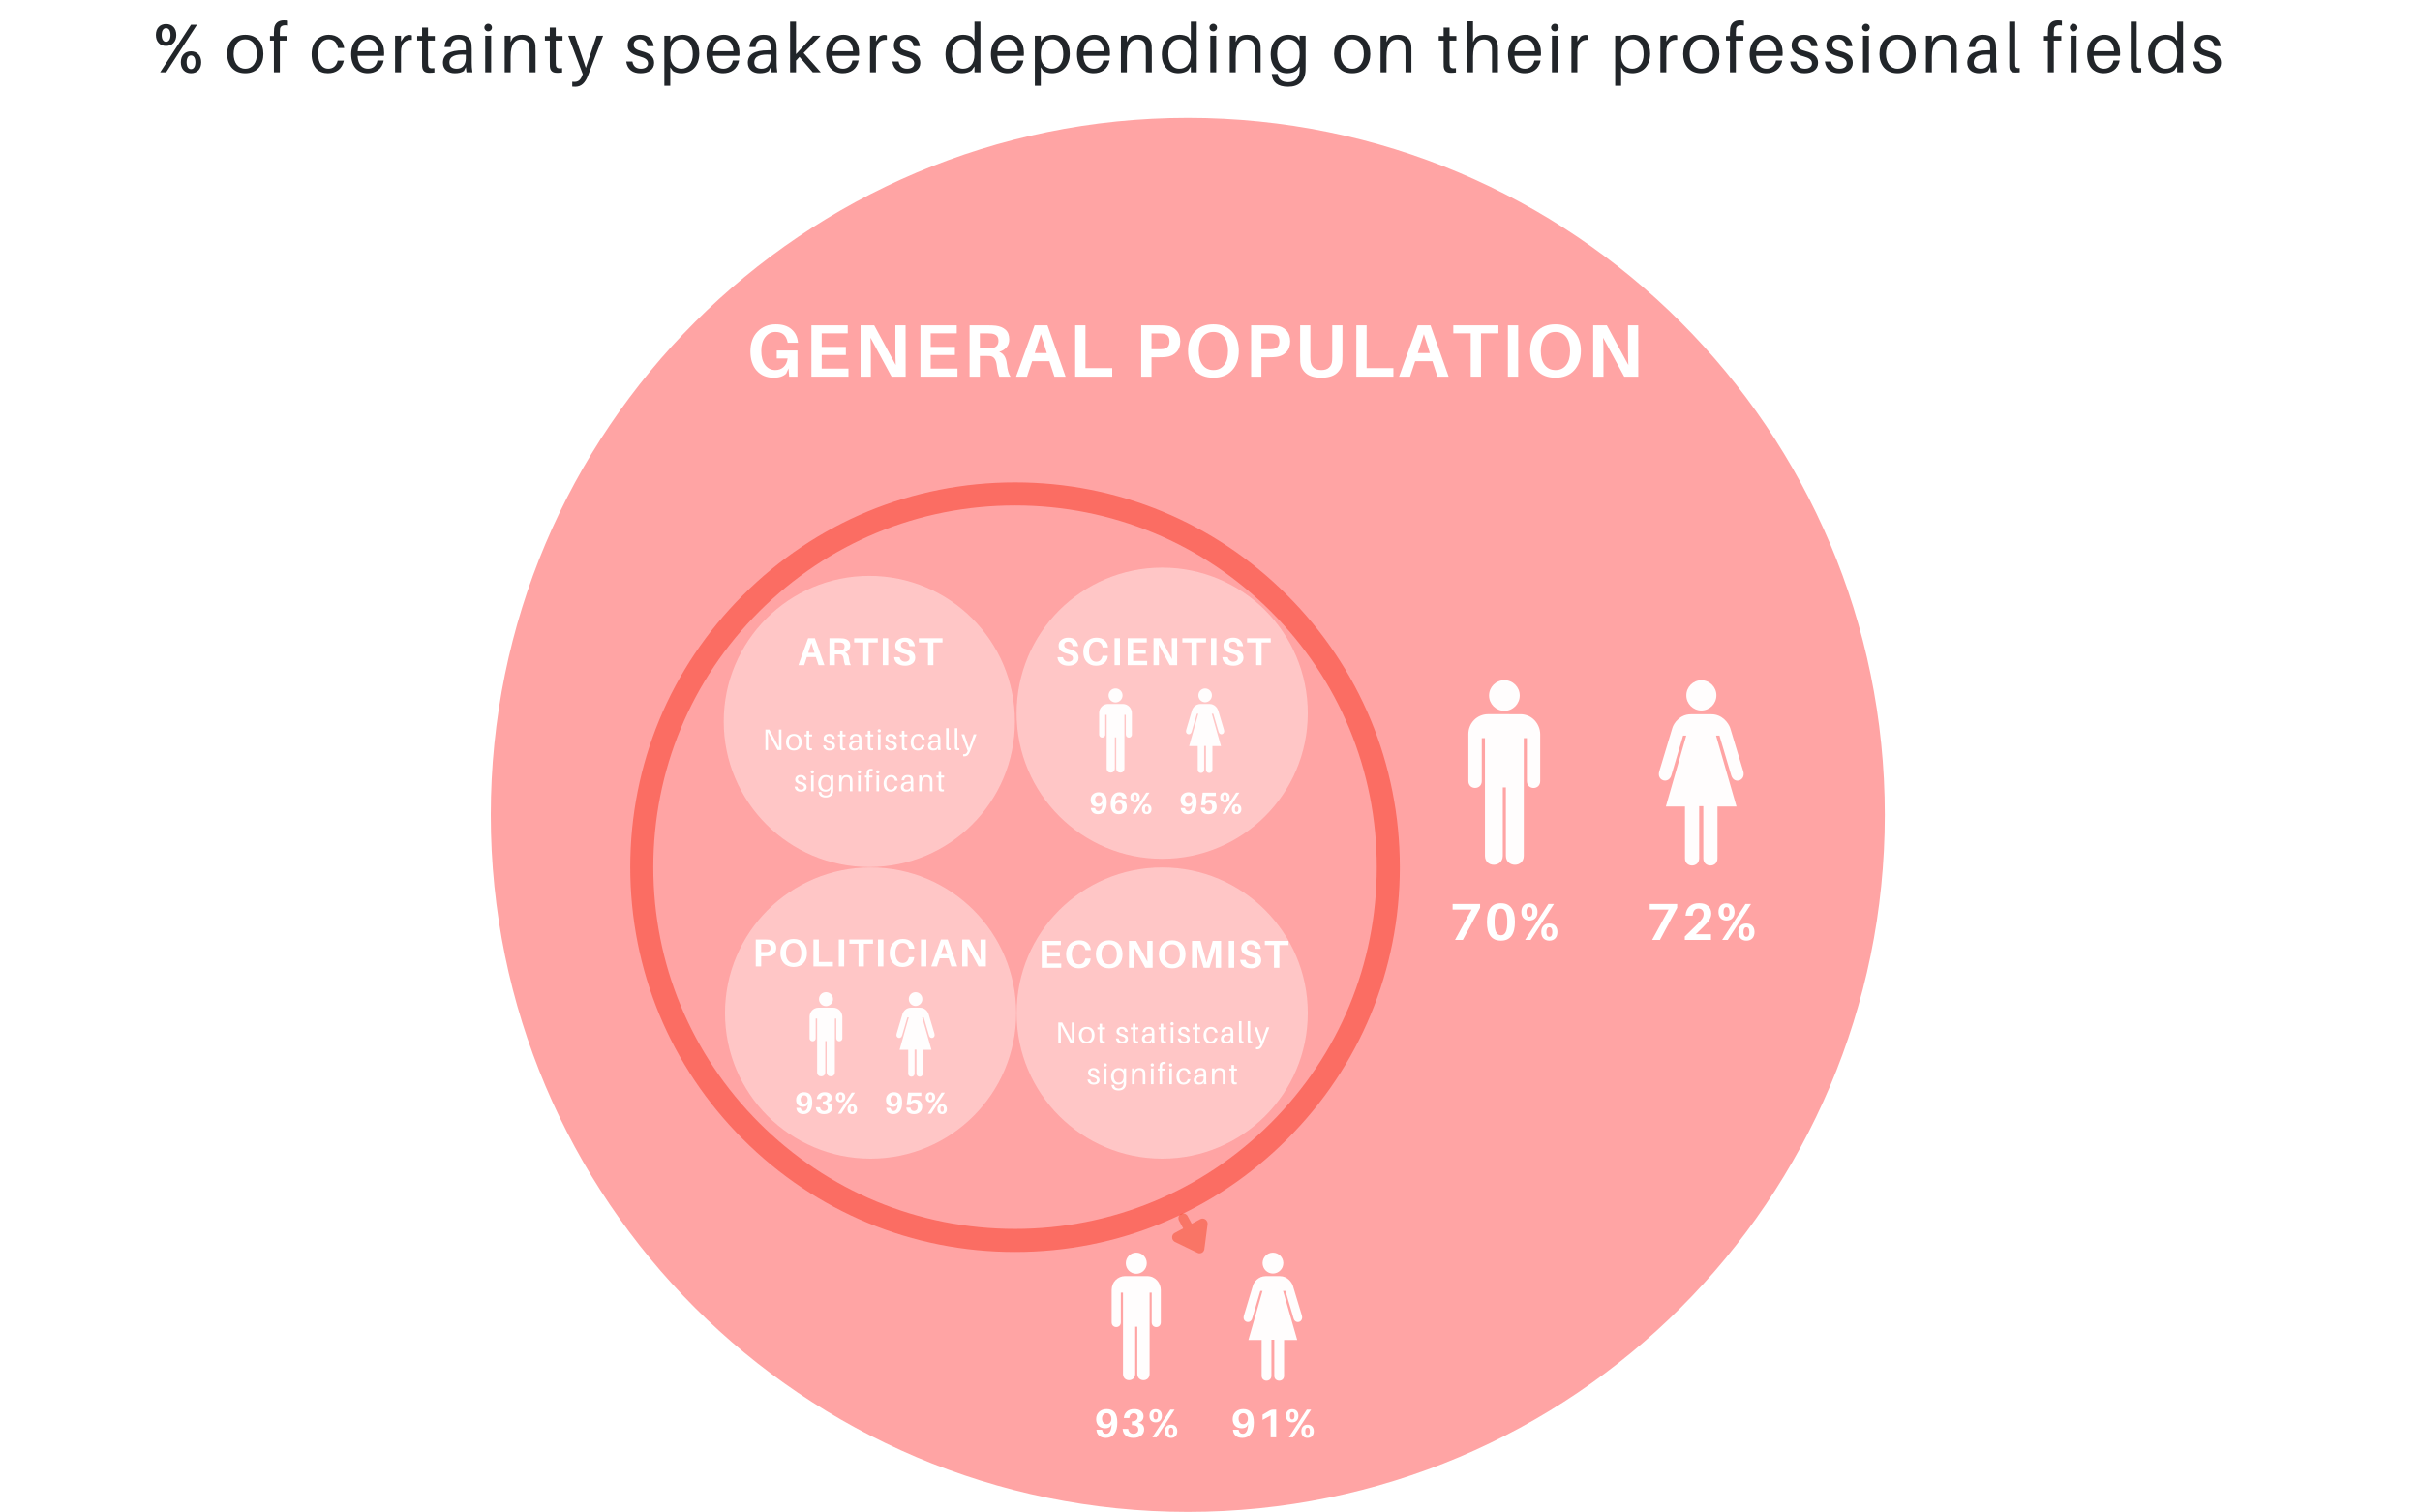 <svg xmlns="http://www.w3.org/2000/svg" xmlns:xlink="http://www.w3.org/1999/xlink" width="1440" viewBox="0 0 1440 900" height="900" version="1.0"><defs><g id="m"><path d="M 18.031 -21.375 L 18.031 -19.109 L 7.766 0 L 3.125 0 L 12.938 -18.031 L 1.672 -18.031 L 1.672 -21.375 Z M 18.031 -21.375"/></g><g id="n"><path d="M 9.688 -21.797 C 15.227 -21.797 18 -18.086 18 -10.672 C 18 -3.266 15.227 0.438 9.688 0.438 C 4.133 0.438 1.359 -3.266 1.359 -10.672 C 1.359 -18.086 4.133 -21.797 9.688 -21.797 Z M 6.812 -4.688 C 7.426 -3.395 8.383 -2.75 9.688 -2.75 C 10.988 -2.75 11.941 -3.395 12.547 -4.688 C 13.16 -5.977 13.469 -7.977 13.469 -10.688 C 13.469 -13.406 13.16 -15.406 12.547 -16.688 C 11.941 -17.969 10.988 -18.609 9.688 -18.609 C 8.375 -18.609 7.41 -17.969 6.797 -16.688 C 6.191 -15.406 5.891 -13.406 5.891 -10.688 C 5.891 -7.977 6.195 -5.977 6.812 -4.688 Z M 6.812 -4.688"/></g><g id="o"><path d="M 2.375 -20.391 C 3.227 -21.285 4.395 -21.734 5.875 -21.734 C 7.363 -21.734 8.535 -21.285 9.391 -20.391 C 10.254 -19.492 10.688 -18.25 10.688 -16.656 C 10.688 -15.07 10.254 -13.82 9.391 -12.906 C 8.535 -12 7.367 -11.547 5.891 -11.547 C 4.422 -11.547 3.254 -12 2.391 -12.906 C 1.535 -13.82 1.109 -15.07 1.109 -16.656 C 1.109 -18.25 1.531 -19.492 2.375 -20.391 Z M 6.625 0 L 3.312 0 L 17.188 -21.375 L 20.5 -21.375 Z M 5.891 -19.484 C 4.711 -19.484 4.125 -18.539 4.125 -16.656 C 4.125 -14.758 4.711 -13.812 5.891 -13.812 C 7.086 -13.812 7.688 -14.758 7.688 -16.656 C 7.688 -18.539 7.086 -19.484 5.891 -19.484 Z M 14.219 -8.406 C 15.082 -9.301 16.254 -9.75 17.734 -9.75 C 19.223 -9.75 20.395 -9.301 21.25 -8.406 C 22.113 -7.508 22.547 -6.266 22.547 -4.672 C 22.547 -3.086 22.113 -1.836 21.25 -0.922 C 20.395 -0.016 19.223 0.438 17.734 0.438 C 16.254 0.438 15.082 -0.016 14.219 -0.922 C 13.363 -1.836 12.938 -3.086 12.938 -4.672 C 12.938 -6.266 13.363 -7.508 14.219 -8.406 Z M 19.516 -4.672 C 19.516 -6.555 18.926 -7.5 17.75 -7.5 C 16.57 -7.5 15.984 -6.555 15.984 -4.672 C 15.984 -2.773 16.57 -1.828 17.75 -1.828 C 18.926 -1.828 19.516 -2.773 19.516 -4.672 Z M 19.516 -4.672"/></g><g id="p"><path d="M 8.359 -3.375 L 17.406 -3.375 L 17.406 0 L 1.828 0 L 1.828 -2.016 L 9.016 -9.047 C 10.516 -10.523 11.555 -11.707 12.141 -12.594 C 12.734 -13.488 13.031 -14.43 13.031 -15.422 C 13.031 -16.391 12.758 -17.164 12.219 -17.75 C 11.688 -18.344 10.938 -18.641 9.969 -18.641 C 8.914 -18.641 8.113 -18.312 7.562 -17.656 C 7.02 -17.008 6.676 -16.035 6.531 -14.734 L 6.5 -14.438 L 2.266 -14.438 L 2.297 -14.734 C 2.516 -17.023 3.316 -18.781 4.703 -20 C 6.086 -21.219 7.977 -21.828 10.375 -21.828 C 12.664 -21.828 14.438 -21.27 15.688 -20.156 C 16.938 -19.039 17.562 -17.547 17.562 -15.672 C 17.562 -14.348 17.188 -13.102 16.438 -11.938 C 15.695 -10.77 14.328 -9.207 12.328 -7.25 Z M 8.359 -3.375"/></g><g id="q"><path d="M 17.922 -15.578 L 30.234 -15.578 L 30.234 0 L 25.312 0 L 24.922 -4.953 L 23.547 -1.859 C 21.867 -0.203 19.391 0.625 16.109 0.625 C 11.859 0.625 8.484 -0.781 5.984 -3.594 C 3.492 -6.414 2.25 -10.25 2.25 -15.094 C 2.25 -19.988 3.664 -23.891 6.5 -26.797 C 9.332 -29.703 12.938 -31.156 17.312 -31.156 C 21.289 -31.156 24.398 -30.188 26.641 -28.25 C 28.891 -26.32 30.176 -23.781 30.5 -20.625 L 30.547 -20.188 L 24.438 -20.188 L 24.344 -20.625 C 23.551 -24.613 21.176 -26.609 17.219 -26.609 C 14.707 -26.609 12.66 -25.602 11.078 -23.594 C 9.504 -21.582 8.719 -18.867 8.719 -15.453 C 8.719 -11.766 9.484 -8.922 11.016 -6.922 C 12.555 -4.93 14.566 -3.938 17.047 -3.938 C 19.023 -3.938 20.672 -4.539 21.984 -5.75 C 23.297 -6.957 24.098 -8.641 24.391 -10.797 L 17.922 -10.797 Z M 17.922 -15.578"/></g><g id="r"><path d="M 25.984 -4.828 L 25.984 0 L 3.938 0 L 3.938 -30.547 L 25.547 -30.547 L 25.547 -25.766 L 10.047 -25.766 L 10.047 -17.703 L 24.438 -17.703 L 24.438 -12.875 L 10.047 -12.875 L 10.047 -4.828 Z M 25.984 -4.828"/></g><g id="s"><path d="M 30.766 0 L 22.391 0 L 9.828 -23.188 C 9.973 -20.414 10.047 -17.289 10.047 -13.812 L 10.047 0 L 3.938 0 L 3.938 -30.547 L 12.047 -30.547 L 24.875 -6.906 C 24.727 -9.645 24.656 -12.848 24.656 -16.516 L 24.656 -30.547 L 30.719 -30.547 Z M 30.766 0"/></g><g id="t"><path d="M 26.078 -7.703 C 26.453 -4.066 27.188 -1.5 28.281 0 L 21.609 0 C 20.867 -2.031 20.363 -4.301 20.094 -6.812 C 19.688 -10.27 18.316 -12.086 15.984 -12.266 C 15.422 -12.297 14.625 -12.312 13.594 -12.312 L 10.047 -12.312 L 10.047 0 L 3.938 0 L 3.938 -30.547 L 15.094 -30.547 C 16.781 -30.547 18.254 -30.473 19.516 -30.328 C 21.941 -30.023 23.883 -29.219 25.344 -27.906 C 26.801 -26.594 27.531 -24.695 27.531 -22.219 C 27.531 -20.301 27 -18.711 25.938 -17.453 C 24.875 -16.203 23.414 -15.312 21.562 -14.781 C 24.188 -13.781 25.691 -11.422 26.078 -7.703 Z M 10.047 -16.859 L 14.25 -16.859 C 15.457 -16.859 16.285 -16.875 16.734 -16.906 C 19.648 -17.176 21.109 -18.641 21.109 -21.297 C 21.109 -22.68 20.758 -23.703 20.062 -24.359 C 19.375 -25.023 18.383 -25.445 17.094 -25.625 C 16.383 -25.719 15.523 -25.766 14.516 -25.766 L 10.047 -25.766 Z M 10.047 -16.859"/></g><g id="u"><path d="M 20.5 -9.203 L 10.219 -9.203 L 7.172 0 L 0.656 0 L 11.688 -30.547 L 19.344 -30.547 L 30.141 0 L 23.5 0 Z M 15.406 -25.312 L 11.781 -14.031 L 18.953 -14.031 Z M 15.406 -25.312"/></g><g id="v"><path d="M 25.984 -5.094 L 25.984 0 L 3.938 0 L 3.938 -30.547 L 10.047 -30.547 L 10.047 -5.094 Z M 25.984 -5.094"/></g><g id="x"><path d="M 18.953 -30.328 C 21.398 -30.055 23.379 -29.113 24.891 -27.5 C 26.41 -25.895 27.172 -23.738 27.172 -21.031 C 27.172 -18.344 26.391 -16.191 24.828 -14.578 C 23.266 -12.973 21.305 -12.023 18.953 -11.734 C 17.68 -11.586 16.203 -11.516 14.516 -11.516 L 10.047 -11.516 L 10.047 0 L 3.938 0 L 3.938 -30.547 L 14.516 -30.547 C 16.234 -30.547 17.711 -30.473 18.953 -30.328 Z M 17.125 -16.469 C 19.551 -16.82 20.766 -18.336 20.766 -21.016 C 20.766 -23.703 19.551 -25.223 17.125 -25.578 C 16.445 -25.672 15.551 -25.719 14.438 -25.719 L 10.047 -25.719 L 10.047 -16.328 L 14.438 -16.328 C 15.551 -16.328 16.445 -16.375 17.125 -16.469 Z M 17.125 -16.469"/></g><g id="y"><path d="M 17.359 -31.156 C 22.016 -31.156 25.691 -29.719 28.391 -26.844 C 31.098 -23.969 32.453 -20.109 32.453 -15.266 C 32.453 -10.461 31.098 -6.613 28.391 -3.719 C 25.691 -0.82 22.008 0.625 17.344 0.625 C 12.688 0.625 9.004 -0.82 6.297 -3.719 C 3.598 -6.613 2.25 -10.461 2.25 -15.266 C 2.25 -20.109 3.594 -23.969 6.281 -26.844 C 8.969 -29.719 12.66 -31.156 17.359 -31.156 Z M 10.953 -6.922 C 12.504 -4.93 14.633 -3.938 17.344 -3.938 C 20.062 -3.938 22.188 -4.938 23.719 -6.938 C 25.258 -8.945 26.031 -11.723 26.031 -15.266 C 26.031 -18.836 25.258 -21.617 23.719 -23.609 C 22.188 -25.609 20.066 -26.609 17.359 -26.609 C 14.609 -26.609 12.461 -25.609 10.922 -23.609 C 9.391 -21.617 8.625 -18.836 8.625 -15.266 C 8.625 -11.703 9.398 -8.922 10.953 -6.922 Z M 10.953 -6.922"/></g><g id="z"><path d="M 28.734 -30.547 L 28.734 -12.438 C 28.734 -10.988 28.703 -9.797 28.641 -8.859 C 28.43 -6.078 27.301 -3.801 25.25 -2.031 C 23.195 -0.258 20.164 0.625 16.156 0.625 C 12.113 0.625 9.066 -0.258 7.016 -2.031 C 4.961 -3.801 3.832 -6.078 3.625 -8.859 C 3.57 -9.797 3.547 -10.988 3.547 -12.438 L 3.547 -30.547 L 9.609 -30.547 L 9.609 -11.812 C 9.609 -10.781 9.633 -10.047 9.688 -9.609 C 9.844 -7.805 10.457 -6.41 11.531 -5.422 C 12.602 -4.43 14.145 -3.938 16.156 -3.938 C 18.133 -3.938 19.66 -4.43 20.734 -5.422 C 21.816 -6.41 22.43 -7.805 22.578 -9.609 C 22.629 -10.047 22.656 -10.781 22.656 -11.812 L 22.656 -30.547 Z M 28.734 -30.547"/></g><g id="A"><path d="M 27.844 -25.766 L 17.484 -25.766 L 17.484 0 L 11.375 0 L 11.375 -25.766 L 1.016 -25.766 L 1.016 -30.547 L 27.844 -30.547 Z M 27.844 -25.766"/></g><g id="B"><path d="M 10.047 0 L 3.938 0 L 3.938 -30.547 L 10.047 -30.547 Z M 10.047 0"/></g><g id="L"><path d="M 10.75 -4.828 L 5.359 -4.828 L 3.766 0 L 0.344 0 L 6.141 -16.031 L 10.156 -16.031 L 15.828 0 L 12.344 0 Z M 8.078 -13.297 L 6.188 -7.359 L 9.938 -7.359 Z M 8.078 -13.297"/></g><g id="M"><path d="M 13.688 -4.047 C 13.883 -2.141 14.27 -0.789 14.844 0 L 11.344 0 C 10.945 -1.07 10.68 -2.266 10.547 -3.578 C 10.328 -5.391 9.609 -6.344 8.391 -6.438 C 8.098 -6.445 7.68 -6.453 7.141 -6.453 L 5.281 -6.453 L 5.281 0 L 2.062 0 L 2.062 -16.031 L 7.922 -16.031 C 8.805 -16.031 9.582 -15.992 10.25 -15.922 C 11.52 -15.766 12.535 -15.336 13.297 -14.641 C 14.066 -13.953 14.453 -12.957 14.453 -11.656 C 14.453 -10.656 14.172 -9.82 13.609 -9.156 C 13.055 -8.5 12.289 -8.035 11.312 -7.766 C 12.695 -7.234 13.488 -5.992 13.688 -4.047 Z M 5.281 -8.859 L 7.484 -8.859 C 8.117 -8.859 8.551 -8.863 8.781 -8.875 C 10.312 -9.008 11.078 -9.773 11.078 -11.172 C 11.078 -11.898 10.895 -12.438 10.531 -12.781 C 10.164 -13.133 9.645 -13.359 8.969 -13.453 C 8.594 -13.492 8.145 -13.516 7.625 -13.516 L 5.281 -13.516 Z M 5.281 -8.859"/></g><g id="N"><path d="M 14.609 -13.516 L 9.172 -13.516 L 9.172 0 L 5.969 0 L 5.969 -13.516 L 0.531 -13.516 L 0.531 -16.031 L 14.609 -16.031 Z M 14.609 -13.516"/></g><g id="O"><path d="M 5.281 0 L 2.062 0 L 2.062 -16.031 L 5.281 -16.031 Z M 5.281 0"/></g><g id="P"><path d="M 7.391 -16.359 C 9.211 -16.359 10.609 -15.898 11.578 -14.984 C 12.547 -14.066 13.125 -12.844 13.312 -11.312 L 10.031 -11.312 C 9.938 -12.145 9.656 -12.797 9.188 -13.266 C 8.727 -13.734 8.086 -13.969 7.266 -13.969 C 6.598 -13.969 6.055 -13.801 5.641 -13.469 C 5.223 -13.145 5.016 -12.676 5.016 -12.062 C 5.016 -11.375 5.266 -10.836 5.766 -10.453 C 6.273 -10.066 7.164 -9.727 8.438 -9.438 C 10.188 -9.031 11.473 -8.414 12.297 -7.594 C 13.129 -6.77 13.547 -5.711 13.547 -4.422 C 13.547 -2.961 12.973 -1.805 11.828 -0.953 C 10.68 -0.098 9.281 0.328 7.625 0.328 C 5.664 0.328 4.102 -0.098 2.938 -0.953 C 1.781 -1.816 1.125 -3.078 0.969 -4.734 L 4.25 -4.734 C 4.414 -3.891 4.801 -3.234 5.406 -2.766 C 6.008 -2.297 6.734 -2.062 7.578 -2.062 C 8.316 -2.062 8.938 -2.25 9.438 -2.625 C 9.945 -3 10.203 -3.488 10.203 -4.094 C 10.203 -4.77 9.957 -5.316 9.469 -5.734 C 8.977 -6.148 8.156 -6.5 7 -6.781 C 5.195 -7.219 3.852 -7.797 2.969 -8.516 C 2.094 -9.234 1.656 -10.281 1.656 -11.656 C 1.656 -13.082 2.211 -14.223 3.328 -15.078 C 4.441 -15.93 5.797 -16.359 7.391 -16.359 Z M 7.391 -16.359"/></g><g id="Q"><path d="M 9.938 -15.922 C 11.227 -15.773 12.27 -15.281 13.062 -14.438 C 13.863 -13.594 14.266 -12.457 14.266 -11.031 C 14.266 -9.625 13.852 -8.5 13.031 -7.656 C 12.207 -6.812 11.176 -6.312 9.938 -6.156 C 9.27 -6.082 8.5 -6.047 7.625 -6.047 L 5.281 -6.047 L 5.281 0 L 2.062 0 L 2.062 -16.031 L 7.625 -16.031 C 8.52 -16.031 9.289 -15.992 9.938 -15.922 Z M 8.984 -8.641 C 10.254 -8.828 10.891 -9.625 10.891 -11.031 C 10.891 -12.445 10.254 -13.242 8.984 -13.422 C 8.629 -13.473 8.16 -13.5 7.578 -13.5 L 5.281 -13.5 L 5.281 -8.578 L 7.578 -8.578 C 8.16 -8.578 8.629 -8.598 8.984 -8.641 Z M 8.984 -8.641"/></g><g id="R"><path d="M 9.109 -16.359 C 11.555 -16.359 13.488 -15.602 14.906 -14.094 C 16.32 -12.582 17.031 -10.555 17.031 -8.016 C 17.031 -5.492 16.32 -3.473 14.906 -1.953 C 13.488 -0.43 11.555 0.328 9.109 0.328 C 6.66 0.328 4.727 -0.43 3.312 -1.953 C 1.895 -3.473 1.188 -5.492 1.188 -8.016 C 1.188 -10.555 1.891 -12.582 3.297 -14.094 C 4.703 -15.602 6.641 -16.359 9.109 -16.359 Z M 5.75 -3.625 C 6.562 -2.582 7.68 -2.062 9.109 -2.062 C 10.535 -2.062 11.648 -2.586 12.453 -3.641 C 13.254 -4.703 13.656 -6.16 13.656 -8.016 C 13.656 -9.891 13.254 -11.348 12.453 -12.391 C 11.648 -13.441 10.535 -13.969 9.109 -13.969 C 7.672 -13.969 6.547 -13.441 5.734 -12.391 C 4.93 -11.348 4.531 -9.891 4.531 -8.016 C 4.531 -6.141 4.938 -4.676 5.75 -3.625 Z M 5.75 -3.625"/></g><g id="S"><path d="M 13.641 -2.672 L 13.641 0 L 2.062 0 L 2.062 -16.031 L 5.281 -16.031 L 5.281 -2.672 Z M 13.641 -2.672"/></g><g id="T"><path d="M 8.938 -16.359 C 11.031 -16.359 12.664 -15.848 13.844 -14.828 C 15.02 -13.816 15.695 -12.484 15.875 -10.828 L 15.891 -10.594 L 12.688 -10.594 L 12.641 -10.828 C 12.223 -12.922 10.977 -13.969 8.906 -13.969 C 7.602 -13.969 6.555 -13.441 5.766 -12.391 C 4.973 -11.348 4.578 -9.922 4.578 -8.109 C 4.578 -6.172 4.973 -4.676 5.766 -3.625 C 6.555 -2.582 7.586 -2.062 8.859 -2.062 C 9.879 -2.062 10.695 -2.348 11.312 -2.922 C 11.938 -3.492 12.352 -4.297 12.562 -5.328 L 12.609 -5.547 L 15.797 -5.547 L 15.781 -5.328 C 15.602 -3.586 14.883 -2.207 13.625 -1.188 C 12.375 -0.176 10.738 0.328 8.719 0.328 C 6.457 0.328 4.633 -0.414 3.25 -1.906 C 1.875 -3.395 1.188 -5.398 1.188 -7.922 C 1.188 -10.492 1.91 -12.539 3.359 -14.062 C 4.816 -15.594 6.676 -16.359 8.938 -16.359 Z M 8.938 -16.359"/></g><g id="U"><path d="M 16.141 0 L 11.75 0 L 5.156 -12.172 C 5.238 -10.711 5.281 -9.07 5.281 -7.25 L 5.281 0 L 2.062 0 L 2.062 -16.031 L 6.312 -16.031 L 13.062 -3.625 C 12.977 -5.062 12.938 -6.742 12.938 -8.672 L 12.938 -16.031 L 16.125 -16.031 Z M 16.141 0"/></g><g id="V"><path d="M 13.641 -2.531 L 13.641 0 L 2.062 0 L 2.062 -16.031 L 13.406 -16.031 L 13.406 -13.516 L 5.281 -13.516 L 5.281 -9.297 L 12.828 -9.297 L 12.828 -6.766 L 5.281 -6.766 L 5.281 -2.531 Z M 13.641 -2.531"/></g><g id="W"><path d="M 19.359 -16.031 L 19.359 0 L 16.141 0 L 16.141 -7.406 C 16.141 -9.945 16.156 -11.773 16.188 -12.891 C 15.758 -11.035 15.266 -9.219 14.703 -7.438 L 12.453 0 L 8.969 0 L 6.672 -7.453 C 6.078 -9.422 5.598 -11.227 5.234 -12.875 C 5.266 -11.758 5.281 -9.938 5.281 -7.406 L 5.281 0 L 2.062 0 L 2.062 -16.031 L 7.141 -16.031 L 10.75 -2.953 L 14.375 -16.031 Z M 19.359 -16.031"/></g><g id="ab"><path d="M 5.656 -12.812 C 7.258 -12.812 8.461 -12.312 9.266 -11.312 C 10.078 -10.32 10.484 -8.781 10.484 -6.688 C 10.484 -4.426 10.008 -2.703 9.062 -1.516 C 8.113 -0.336 6.859 0.25 5.297 0.25 C 4.047 0.25 3.051 -0.062 2.312 -0.688 C 1.57 -1.312 1.145 -2.176 1.031 -3.281 L 1.016 -3.453 L 3.562 -3.453 L 3.609 -3.281 C 3.836 -2.176 4.453 -1.625 5.453 -1.625 C 6.984 -1.625 7.801 -3.078 7.906 -5.984 L 7.266 -4.844 C 6.672 -4.352 5.926 -4.109 5.031 -4.109 C 3.707 -4.109 2.688 -4.488 1.969 -5.25 C 1.25 -6.02 0.891 -7.016 0.891 -8.234 C 0.891 -9.641 1.348 -10.754 2.266 -11.578 C 3.18 -12.398 4.312 -12.812 5.656 -12.812 Z M 5.703 -5.984 C 6.297 -5.984 6.789 -6.203 7.188 -6.641 C 7.594 -7.086 7.797 -7.695 7.797 -8.469 C 7.797 -9.195 7.602 -9.789 7.219 -10.25 C 6.832 -10.707 6.316 -10.938 5.672 -10.938 C 5.035 -10.938 4.523 -10.707 4.141 -10.25 C 3.754 -9.801 3.562 -9.227 3.562 -8.531 C 3.562 -7.77 3.742 -7.156 4.109 -6.688 C 4.473 -6.219 5.004 -5.984 5.703 -5.984 Z M 5.703 -5.984"/></g><g id="ac"><path d="M 6.359 -8.453 C 7.68 -8.453 8.695 -8.066 9.406 -7.297 C 10.125 -6.535 10.484 -5.547 10.484 -4.328 C 10.484 -2.922 10.023 -1.805 9.109 -0.984 C 8.191 -0.16 7.062 0.25 5.719 0.25 C 4.113 0.25 2.906 -0.242 2.094 -1.234 C 1.289 -2.234 0.891 -3.781 0.891 -5.875 C 0.891 -8.125 1.363 -9.844 2.312 -11.031 C 3.27 -12.219 4.523 -12.812 6.078 -12.812 C 7.305 -12.812 8.289 -12.5 9.031 -11.875 C 9.77 -11.25 10.207 -10.383 10.344 -9.281 L 10.359 -9.094 L 7.812 -9.094 L 7.766 -9.281 C 7.504 -10.383 6.891 -10.938 5.922 -10.938 C 4.391 -10.938 3.578 -9.484 3.484 -6.578 L 4.109 -7.719 C 4.703 -8.207 5.453 -8.453 6.359 -8.453 Z M 4.156 -2.312 C 4.539 -1.852 5.051 -1.625 5.688 -1.625 C 6.332 -1.625 6.848 -1.848 7.234 -2.297 C 7.629 -2.754 7.828 -3.328 7.828 -4.016 C 7.828 -4.785 7.641 -5.406 7.266 -5.875 C 6.898 -6.344 6.367 -6.578 5.672 -6.578 C 5.078 -6.578 4.582 -6.352 4.188 -5.906 C 3.789 -5.469 3.594 -4.863 3.594 -4.094 C 3.594 -3.363 3.781 -2.77 4.156 -2.312 Z M 4.156 -2.312"/></g><g id="ad"><path d="M 1.391 -11.984 C 1.891 -12.516 2.578 -12.781 3.453 -12.781 C 4.328 -12.781 5.016 -12.516 5.516 -11.984 C 6.023 -11.453 6.281 -10.719 6.281 -9.781 C 6.281 -8.852 6.023 -8.125 5.516 -7.594 C 5.016 -7.062 4.328 -6.797 3.453 -6.797 C 2.598 -6.797 1.914 -7.062 1.406 -7.594 C 0.906 -8.125 0.656 -8.852 0.656 -9.781 C 0.656 -10.719 0.898 -11.453 1.391 -11.984 Z M 3.891 0 L 1.953 0 L 10.109 -12.562 L 12.047 -12.562 Z M 3.453 -11.453 C 2.766 -11.453 2.422 -10.898 2.422 -9.797 C 2.422 -8.68 2.766 -8.125 3.453 -8.125 C 4.16 -8.125 4.516 -8.68 4.516 -9.797 C 4.516 -10.898 4.16 -11.453 3.453 -11.453 Z M 8.359 -4.938 C 8.867 -5.469 9.555 -5.734 10.422 -5.734 C 11.297 -5.734 11.984 -5.469 12.484 -4.938 C 12.992 -4.414 13.25 -3.688 13.25 -2.75 C 13.25 -1.812 12.992 -1.078 12.484 -0.547 C 11.984 -0.016 11.297 0.25 10.422 0.25 C 9.555 0.25 8.867 -0.016 8.359 -0.547 C 7.859 -1.078 7.609 -1.812 7.609 -2.75 C 7.609 -3.688 7.859 -4.414 8.359 -4.938 Z M 11.469 -2.75 C 11.469 -3.852 11.117 -4.406 10.422 -4.406 C 9.734 -4.406 9.391 -3.852 9.391 -2.75 C 9.391 -1.633 9.734 -1.078 10.422 -1.078 C 11.117 -1.078 11.469 -1.633 11.469 -2.75 Z M 11.469 -2.75"/></g><g id="ae"><path d="M 6.312 -8.422 C 7.625 -8.422 8.645 -8.039 9.375 -7.281 C 10.113 -6.52 10.484 -5.484 10.484 -4.172 C 10.484 -2.797 10.016 -1.711 9.078 -0.922 C 8.148 -0.141 7.031 0.25 5.719 0.25 C 2.852 0.25 1.301 -0.977 1.062 -3.438 L 1.031 -3.625 L 3.547 -3.625 L 3.562 -3.438 C 3.758 -2.227 4.438 -1.625 5.594 -1.625 C 6.281 -1.625 6.82 -1.844 7.219 -2.281 C 7.613 -2.727 7.812 -3.328 7.812 -4.078 C 7.812 -4.828 7.617 -5.426 7.234 -5.875 C 6.848 -6.32 6.316 -6.547 5.641 -6.547 C 4.68 -6.547 4 -6.078 3.594 -5.141 L 1.25 -5.141 L 2.141 -12.562 L 9.969 -12.562 L 9.969 -10.594 L 4.203 -10.594 L 3.734 -7.078 L 4.344 -7.938 C 4.895 -8.258 5.551 -8.422 6.312 -8.422 Z M 6.312 -8.422"/></g><g id="au"><path d="M 7.828 -6.641 C 9.578 -6.242 10.453 -5.238 10.453 -3.625 C 10.453 -2.457 10 -1.52 9.094 -0.812 C 8.188 -0.102 7.016 0.25 5.578 0.25 C 4.148 0.25 3.016 -0.082 2.172 -0.75 C 1.328 -1.414 0.836 -2.391 0.703 -3.672 L 0.688 -3.859 L 3.203 -3.859 L 3.234 -3.672 C 3.336 -3.035 3.594 -2.535 4 -2.172 C 4.414 -1.805 4.938 -1.625 5.562 -1.625 C 6.238 -1.625 6.781 -1.797 7.188 -2.141 C 7.594 -2.492 7.797 -2.957 7.797 -3.531 C 7.797 -4.801 6.961 -5.457 5.297 -5.5 L 4.875 -5.5 L 4.875 -7.25 L 5.297 -7.266 C 5.961 -7.285 6.492 -7.473 6.891 -7.828 C 7.297 -8.191 7.5 -8.664 7.5 -9.25 C 7.5 -9.758 7.336 -10.164 7.016 -10.469 C 6.691 -10.781 6.258 -10.938 5.719 -10.938 C 5.156 -10.938 4.703 -10.754 4.359 -10.391 C 4.023 -10.035 3.828 -9.555 3.766 -8.953 L 3.75 -8.781 L 1.25 -8.781 L 1.281 -8.953 C 1.383 -10.098 1.844 -11.023 2.656 -11.734 C 3.469 -12.453 4.578 -12.812 5.984 -12.812 C 7.305 -12.812 8.332 -12.504 9.062 -11.891 C 9.789 -11.273 10.156 -10.488 10.156 -9.531 C 10.156 -8.812 9.953 -8.195 9.547 -7.688 C 9.148 -7.188 8.578 -6.836 7.828 -6.641 Z M 7.828 -6.641"/></g><g id="aj"><path d="M 7.438 -16.828 C 9.539 -16.828 11.117 -16.172 12.172 -14.859 C 13.234 -13.555 13.766 -11.531 13.766 -8.781 C 13.766 -5.812 13.145 -3.551 11.906 -2 C 10.664 -0.445 9.016 0.328 6.953 0.328 C 5.316 0.328 4.008 -0.078 3.031 -0.891 C 2.062 -1.711 1.504 -2.848 1.359 -4.297 L 1.344 -4.547 L 4.688 -4.547 L 4.734 -4.297 C 5.035 -2.848 5.848 -2.125 7.172 -2.125 C 9.18 -2.125 10.25 -4.035 10.375 -7.859 L 9.531 -6.359 C 8.75 -5.723 7.77 -5.406 6.594 -5.406 C 4.863 -5.406 3.523 -5.906 2.578 -6.906 C 1.641 -7.914 1.172 -9.219 1.172 -10.812 C 1.172 -12.656 1.77 -14.117 2.969 -15.203 C 4.176 -16.285 5.664 -16.828 7.438 -16.828 Z M 7.484 -7.859 C 8.266 -7.859 8.914 -8.148 9.438 -8.734 C 9.969 -9.316 10.234 -10.109 10.234 -11.109 C 10.234 -12.066 9.977 -12.848 9.469 -13.453 C 8.969 -14.066 8.297 -14.375 7.453 -14.375 C 6.609 -14.375 5.938 -14.07 5.438 -13.469 C 4.938 -12.875 4.688 -12.125 4.688 -11.219 C 4.688 -10.207 4.926 -9.395 5.406 -8.781 C 5.883 -8.164 6.578 -7.859 7.484 -7.859 Z M 7.484 -7.859"/></g><g id="ak"><path d="M 10.281 -8.719 C 12.57 -8.195 13.719 -6.875 13.719 -4.75 C 13.719 -3.227 13.125 -2 11.938 -1.062 C 10.75 -0.133 9.211 0.328 7.328 0.328 C 5.453 0.328 3.957 -0.109 2.844 -0.984 C 1.738 -1.859 1.102 -3.141 0.938 -4.828 L 0.906 -5.062 L 4.203 -5.062 L 4.25 -4.828 C 4.383 -3.984 4.723 -3.32 5.266 -2.844 C 5.805 -2.363 6.488 -2.125 7.312 -2.125 C 8.188 -2.125 8.891 -2.352 9.422 -2.812 C 9.961 -3.281 10.234 -3.891 10.234 -4.641 C 10.234 -6.305 9.141 -7.164 6.953 -7.219 L 6.406 -7.219 L 6.406 -9.516 L 6.953 -9.531 C 7.828 -9.57 8.523 -9.828 9.047 -10.297 C 9.578 -10.766 9.844 -11.379 9.844 -12.141 C 9.844 -12.805 9.629 -13.344 9.203 -13.75 C 8.785 -14.164 8.219 -14.375 7.5 -14.375 C 6.77 -14.375 6.18 -14.133 5.734 -13.656 C 5.285 -13.188 5.023 -12.555 4.953 -11.766 L 4.922 -11.516 L 1.656 -11.516 L 1.672 -11.766 C 1.816 -13.266 2.422 -14.484 3.484 -15.422 C 4.555 -16.359 6.016 -16.828 7.859 -16.828 C 9.598 -16.828 10.945 -16.426 11.906 -15.625 C 12.863 -14.82 13.344 -13.789 13.344 -12.531 C 13.344 -11.57 13.078 -10.758 12.547 -10.094 C 12.023 -9.438 11.27 -8.977 10.281 -8.719 Z M 10.281 -8.719"/></g><g id="al"><path d="M 1.844 -15.734 C 2.5 -16.43 3.398 -16.781 4.547 -16.781 C 5.691 -16.781 6.594 -16.43 7.25 -15.734 C 7.914 -15.047 8.25 -14.086 8.25 -12.859 C 8.25 -11.629 7.914 -10.664 7.25 -9.969 C 6.594 -9.27 5.691 -8.922 4.547 -8.922 C 3.41 -8.922 2.508 -9.27 1.844 -9.969 C 1.188 -10.664 0.859 -11.629 0.859 -12.859 C 0.859 -14.086 1.188 -15.047 1.844 -15.734 Z M 5.109 0 L 2.562 0 L 13.266 -16.5 L 15.828 -16.5 Z M 4.547 -15.031 C 3.629 -15.031 3.172 -14.305 3.172 -12.859 C 3.172 -11.391 3.629 -10.656 4.547 -10.656 C 5.461 -10.656 5.922 -11.391 5.922 -12.859 C 5.922 -14.305 5.461 -15.031 4.547 -15.031 Z M 10.984 -6.484 C 11.648 -7.18 12.555 -7.531 13.703 -7.531 C 14.848 -7.531 15.75 -7.18 16.406 -6.484 C 17.07 -5.797 17.406 -4.836 17.406 -3.609 C 17.406 -2.379 17.07 -1.414 16.406 -0.719 C 15.75 -0.02 14.848 0.328 13.703 0.328 C 12.555 0.328 11.648 -0.02 10.984 -0.719 C 10.328 -1.414 10 -2.379 10 -3.609 C 10 -4.836 10.328 -5.797 10.984 -6.484 Z M 15.062 -3.609 C 15.062 -5.055 14.602 -5.781 13.688 -5.781 C 12.781 -5.781 12.328 -5.055 12.328 -3.609 C 12.328 -2.141 12.781 -1.406 13.688 -1.406 C 14.602 -1.406 15.062 -2.141 15.062 -3.609 Z M 15.062 -3.609"/></g><g id="am"><path d="M 11.047 -16.5 L 11.047 0 L 7.75 0 L 7.75 -13.031 L 2.938 -10.375 L 2.938 -13.484 L 6.766 -15.75 C 7.641 -16.25 8.523 -16.5 9.422 -16.5 Z M 11.047 -16.5"/></g><g id="av"><path d="M 11.328 0 L 11.293 -12.215 L 9.805 -12.215 L 9.805 -6.105 C 9.805 -4.672 9.824 -2.922 9.859 -1.488 L 4.105 -12.215 L 1.77 -12.215 L 1.77 0 L 3.293 0 L 3.293 -6.105 C 3.293 -7.539 3.273 -9.293 3.238 -10.727 L 8.992 0 Z M 11.328 0"/></g><g id="aw"><path d="M 5.188 -9.629 C 2 -9.629 0.531 -7.348 0.531 -4.691 C 0.531 -2.055 2 0.246 5.188 0.246 C 8.371 0.246 9.84 -2.055 9.84 -4.691 C 9.84 -7.348 8.371 -9.629 5.188 -9.629 Z M 5.188 -0.922 C 3.293 -0.922 2.195 -2.496 2.195 -4.691 C 2.195 -6.902 3.293 -8.461 5.188 -8.461 C 7.082 -8.461 8.18 -6.902 8.18 -4.691 C 8.18 -2.496 7.082 -0.922 5.188 -0.922 Z M 5.188 -0.922"/></g><g id="ax"><path d="M 3.133 -8.141 L 4.887 -8.141 L 4.887 -9.312 L 3.133 -9.312 L 3.133 -11.488 L 1.609 -11.488 L 1.609 -9.312 L 0.355 -9.312 L 0.355 -8.141 L 1.609 -8.141 L 1.609 -2.672 C 1.609 -2.141 1.609 -1.754 1.629 -1.504 C 1.719 -0.336 2.32 0.141 3.488 0.141 C 3.91 0.141 4.336 0.125 4.777 0.055 L 4.777 -1.062 C 3.594 -0.922 3.223 -1.113 3.152 -2.02 C 3.133 -2.266 3.133 -2.426 3.133 -2.742 Z M 3.133 -8.141"/></g><g id="az"><path d="M 4.035 -9.629 C 2.105 -9.629 0.797 -8.602 0.797 -6.887 C 0.797 -5.238 2.141 -4.551 3.824 -4.09 C 5.398 -3.664 6.035 -3.188 6.035 -2.285 C 6.035 -1.379 5.223 -0.922 4.211 -0.922 C 3.133 -0.922 2.266 -1.398 2.02 -2.762 L 0.426 -2.762 C 0.707 -0.637 2.176 0.246 4.105 0.246 C 6.09 0.246 7.594 -0.637 7.594 -2.406 C 7.594 -4 6.566 -4.852 4.406 -5.418 C 3.133 -5.754 2.355 -6.125 2.355 -7.062 C 2.355 -7.875 2.852 -8.461 3.91 -8.461 C 5.008 -8.461 5.684 -7.805 5.895 -6.707 L 7.488 -6.707 C 7.293 -8.426 6.141 -9.629 4.035 -9.629 Z M 4.035 -9.629"/></g><g id="aA"><path d="M 6.691 0 L 8.215 0 C 8.07 -1.043 8.035 -1.68 8.035 -2.391 L 8.035 -5.91 C 8.035 -6.32 8.02 -6.781 7.984 -7.152 C 7.824 -8.691 6.887 -9.629 4.656 -9.629 C 2.586 -9.629 1.188 -8.48 1.043 -6.477 L 2.637 -6.477 C 2.742 -7.77 3.379 -8.461 4.656 -8.461 C 5.91 -8.461 6.406 -7.895 6.477 -7.027 C 6.516 -6.672 6.516 -6.301 6.516 -5.895 L 6.516 -5.648 L 5.91 -5.648 C 2.23 -5.648 0.637 -4.551 0.637 -2.426 C 0.637 -0.691 1.965 0.246 3.664 0.246 C 4.566 0.246 5.383 0.105 6.02 -0.336 L 6.531 -1.344 Z M 4.176 -0.922 C 3.027 -0.922 2.301 -1.418 2.301 -2.551 C 2.301 -4.16 3.93 -4.707 6.516 -4.516 L 6.516 -3.559 C 6.516 -1.859 5.594 -0.922 4.176 -0.922 Z M 4.176 -0.922"/></g><g id="aB"><path d="M 2.07 -12.461 C 1.523 -12.461 1.098 -12.035 1.098 -11.488 C 1.098 -10.938 1.523 -10.516 2.07 -10.516 C 2.621 -10.516 3.043 -10.938 3.043 -11.488 C 3.043 -12.035 2.621 -12.461 2.07 -12.461 Z M 2.832 0 L 2.832 -9.383 L 1.309 -9.383 L 1.309 0 Z M 2.832 0"/></g><g id="aC"><path d="M 4.938 -9.629 C 2.586 -9.629 0.531 -7.84 0.531 -4.672 C 0.531 -1.238 2.336 0.246 4.707 0.246 C 6.797 0.246 8.355 -0.812 8.816 -2.992 L 7.223 -2.992 C 6.902 -1.629 6.035 -0.922 4.797 -0.922 C 3.398 -0.922 2.195 -2.055 2.195 -4.777 C 2.195 -7.309 3.434 -8.461 4.902 -8.461 C 6.16 -8.461 6.973 -7.734 7.309 -6.23 L 8.902 -6.23 C 8.621 -8.285 7.188 -9.629 4.938 -9.629 Z M 4.938 -9.629"/></g><g id="aD"><path d="M 2.762 -13.012 L 1.238 -13.012 L 1.238 -2.637 C 1.238 -2.125 1.238 -1.719 1.258 -1.398 C 1.309 -0.211 1.965 0.07 2.852 0.07 C 3.203 0.07 3.594 0.055 3.93 0 L 3.93 -1.098 C 3.098 -1.008 2.812 -1.203 2.777 -1.805 C 2.762 -2.105 2.762 -2.406 2.762 -2.691 Z M 2.762 -13.012"/></g><g id="aE"><path d="M 8.973 -9.383 L 7.309 -9.383 L 4.531 -1.133 L 1.734 -9.383 L 0.02 -9.383 L 3.754 0.477 L 3.629 0.812 C 3.152 2.055 2.531 2.461 1.594 2.461 C 1.434 2.461 1.273 2.461 1.043 2.441 L 1.043 3.684 C 1.273 3.719 1.488 3.719 1.824 3.719 C 3.344 3.719 4.355 2.777 5.117 0.797 Z M 8.973 -9.383"/></g><g id="aF"><path d="M 9.504 -9.383 L 7.984 -9.383 L 7.984 -8.09 L 7.363 -9.008 C 6.887 -9.398 5.895 -9.629 5.117 -9.629 C 2.691 -9.629 0.531 -8.02 0.531 -4.551 C 0.531 -1.805 2.055 0.246 4.797 0.246 C 5.754 0.246 6.742 -0.055 7.273 -0.496 L 7.984 -1.504 L 7.984 -1.344 C 7.984 -1.062 7.984 -0.762 7.965 -0.32 C 7.895 1.488 6.887 2.551 5.027 2.551 C 3.418 2.551 2.496 1.754 2.371 0.602 L 2.355 0.441 L 0.812 0.441 L 0.832 0.621 C 1.027 2.602 2.355 3.719 5.027 3.719 C 7.734 3.719 9.398 2.266 9.488 -0.477 C 9.504 -0.992 9.504 -1.719 9.504 -2.301 Z M 5.027 -0.922 C 3.152 -0.922 2.195 -2.602 2.195 -4.727 C 2.195 -7.188 3.469 -8.461 5.117 -8.461 C 6.461 -8.461 7.984 -7.539 7.984 -5.117 L 7.984 -4.602 C 7.984 -1.91 6.586 -0.922 5.027 -0.922 Z M 5.027 -0.922"/></g><g id="aG"><path d="M 9.203 -6.887 C 9.062 -8.531 7.914 -9.629 5.859 -9.629 C 4.902 -9.629 4.211 -9.469 3.418 -8.852 L 2.832 -7.77 L 2.832 -9.383 L 1.309 -9.383 L 1.309 0 L 2.832 0 L 2.832 -4.125 C 2.832 -7.328 4.07 -8.426 5.539 -8.426 C 6.992 -8.426 7.594 -7.613 7.684 -6.516 C 7.719 -6.035 7.719 -5.648 7.719 -5.168 L 7.719 0 L 9.238 0 L 9.238 -5.273 C 9.238 -6.035 9.238 -6.406 9.203 -6.887 Z M 9.203 -6.887"/></g><g id="aH"><path d="M 2.957 -11.188 C 3.078 -11.949 3.84 -12.215 4.992 -12 L 4.992 -13.258 C 4.672 -13.312 4.301 -13.348 3.91 -13.348 C 2.512 -13.348 1.594 -12.586 1.434 -11.223 C 1.398 -10.902 1.379 -10.445 1.379 -10.09 L 1.379 -9.312 L 0.371 -9.312 L 0.371 -8.141 L 1.379 -8.141 L 1.379 0 L 2.902 0 L 2.902 -8.141 L 4.832 -8.141 L 4.832 -9.312 L 2.902 -9.312 L 2.902 -10.23 C 2.902 -10.496 2.922 -10.938 2.957 -11.188 Z M 2.957 -11.188"/></g><g id="aI"><path d="M 7.746 -28.688 C 4.059 -28.688 1.68 -26.188 1.68 -22.172 C 1.68 -18.195 4.059 -15.656 7.746 -15.656 C 11.434 -15.656 13.809 -18.195 13.809 -22.172 C 13.809 -26.188 11.434 -28.688 7.746 -28.688 Z M 7.785 0 L 26.145 -28.277 L 22.578 -28.277 L 4.223 0 Z M 7.746 -26.227 C 9.301 -26.227 10.367 -24.832 10.367 -22.172 C 10.367 -19.547 9.301 -18.113 7.746 -18.113 C 6.188 -18.113 5.121 -19.547 5.121 -22.172 C 5.121 -24.832 6.188 -26.227 7.746 -26.227 Z M 22.578 -12.457 C 18.891 -12.457 16.516 -9.957 16.516 -5.941 C 16.516 -1.969 18.891 0.574 22.578 0.574 C 26.27 0.574 28.645 -1.969 28.645 -5.941 C 28.645 -9.957 26.27 -12.457 22.578 -12.457 Z M 22.578 -10 C 24.137 -10 25.203 -8.605 25.203 -5.941 C 25.203 -3.32 24.137 -1.887 22.578 -1.887 C 21.023 -1.887 19.957 -3.32 19.957 -5.941 C 19.957 -8.605 21.023 -10 22.578 -10 Z M 22.578 -10"/></g><g id="aK"><path d="M 12.008 -22.293 C 4.629 -22.293 1.23 -17.008 1.23 -10.859 C 1.23 -4.754 4.629 0.574 12.008 0.574 C 19.383 0.574 22.785 -4.754 22.785 -10.859 C 22.785 -17.008 19.383 -22.293 12.008 -22.293 Z M 12.008 -2.133 C 7.621 -2.133 5.082 -5.777 5.082 -10.859 C 5.082 -15.98 7.621 -19.59 12.008 -19.59 C 16.391 -19.59 18.934 -15.98 18.934 -10.859 C 18.934 -5.777 16.391 -2.133 12.008 -2.133 Z M 12.008 -2.133"/></g><g id="aL"><path d="M 6.844 -25.898 C 7.129 -27.66 8.895 -28.277 11.555 -27.785 L 11.555 -30.695 C 10.82 -30.816 9.957 -30.898 9.055 -30.898 C 5.82 -30.898 3.688 -29.137 3.32 -25.98 C 3.238 -25.242 3.195 -24.18 3.195 -23.359 L 3.195 -21.555 L 0.859 -21.555 L 0.859 -18.852 L 3.195 -18.852 L 3.195 0 L 6.723 0 L 6.723 -18.852 L 11.188 -18.852 L 11.188 -21.555 L 6.723 -21.555 L 6.723 -23.688 C 6.723 -24.301 6.762 -25.324 6.844 -25.898 Z M 6.844 -25.898"/></g><g id="aM"><path d="M 11.434 -22.293 C 5.984 -22.293 1.23 -18.152 1.23 -10.82 C 1.23 -2.867 5.41 0.574 10.902 0.574 C 15.734 0.574 19.344 -1.887 20.406 -6.926 L 16.719 -6.926 C 15.98 -3.77 13.973 -2.133 11.105 -2.133 C 7.867 -2.133 5.082 -4.754 5.082 -11.066 C 5.082 -16.926 7.949 -19.59 11.352 -19.59 C 14.262 -19.59 16.145 -17.91 16.926 -14.426 L 20.613 -14.426 C 19.957 -19.18 16.637 -22.293 11.434 -22.293 Z M 11.434 -22.293"/></g><g id="aN"><path d="M 20.859 -11.473 C 20.859 -17.828 17.539 -22.293 11.555 -22.293 C 5.613 -22.293 1.23 -17.828 1.23 -10.777 C 1.23 -3.113 5.449 0.574 11.105 0.574 C 15.574 0.574 19.711 -1.762 20.57 -7.008 L 16.883 -7.008 C 16.391 -3.895 14.098 -2.133 11.27 -2.133 C 8.074 -2.133 5.367 -4.059 5.039 -9.793 L 20.777 -9.793 C 20.859 -10.574 20.859 -11.148 20.859 -11.473 Z M 11.473 -19.59 C 15.039 -19.59 16.965 -17.008 17.293 -12.5 L 5.082 -12.5 C 5.492 -17.129 8.031 -19.59 11.473 -19.59 Z M 11.473 -19.59"/></g><g id="aO"><path d="M 11.555 -22.211 C 10.531 -22.211 9.426 -21.844 8.523 -21.227 L 6.559 -18.316 L 6.559 -21.719 L 3.031 -21.719 L 3.031 0 L 6.559 0 L 6.559 -12.375 C 6.559 -17.336 9.344 -19.508 13.031 -19.262 L 13.031 -21.926 C 12.621 -22.129 12.129 -22.211 11.555 -22.211 Z M 11.555 -22.211"/></g><g id="aP"><path d="M 7.254 -18.852 L 11.309 -18.852 L 11.309 -21.555 L 7.254 -21.555 L 7.254 -26.598 L 3.73 -26.598 L 3.73 -21.555 L 0.82 -21.555 L 0.82 -18.852 L 3.73 -18.852 L 3.73 -6.188 C 3.73 -4.957 3.73 -4.059 3.77 -3.484 C 3.977 -0.777 5.367 0.328 8.074 0.328 C 9.055 0.328 10.039 0.285 11.066 0.121 L 11.066 -2.457 C 8.32 -2.133 7.457 -2.582 7.293 -4.672 C 7.254 -5.246 7.254 -5.613 7.254 -6.352 Z M 7.254 -18.852"/></g><g id="aQ"><path d="M 15.492 0 L 19.016 0 C 18.688 -2.418 18.605 -3.895 18.605 -5.531 L 18.605 -13.688 C 18.605 -14.629 18.562 -15.695 18.48 -16.555 C 18.113 -20.121 15.941 -22.293 10.777 -22.293 C 5.984 -22.293 2.746 -19.629 2.418 -15 L 6.105 -15 C 6.352 -17.988 7.828 -19.59 10.777 -19.59 C 13.688 -19.59 14.836 -18.277 15 -16.27 C 15.082 -15.449 15.082 -14.59 15.082 -13.645 L 15.082 -13.074 L 13.688 -13.074 C 5.164 -13.074 1.477 -10.531 1.477 -5.613 C 1.477 -1.598 4.547 0.574 8.484 0.574 C 10.574 0.574 12.457 0.246 13.934 -0.777 L 15.121 -3.113 Z M 9.672 -2.133 C 7.008 -2.133 5.328 -3.277 5.328 -5.902 C 5.328 -9.629 9.098 -10.902 15.082 -10.449 L 15.082 -8.238 C 15.082 -4.305 12.949 -2.133 9.672 -2.133 Z M 9.672 -2.133"/></g><g id="aR"><path d="M 4.793 -28.852 C 3.523 -28.852 2.539 -27.867 2.539 -26.598 C 2.539 -25.324 3.523 -24.344 4.793 -24.344 C 6.066 -24.344 7.047 -25.324 7.047 -26.598 C 7.047 -27.867 6.066 -28.852 4.793 -28.852 Z M 6.559 0 L 6.559 -21.719 L 3.031 -21.719 L 3.031 0 Z M 6.559 0"/></g><g id="aS"><path d="M 21.309 -15.941 C 20.98 -19.754 18.316 -22.293 13.562 -22.293 C 11.352 -22.293 9.754 -21.926 7.91 -20.488 L 6.559 -17.988 L 6.559 -21.719 L 3.031 -21.719 L 3.031 0 L 6.559 0 L 6.559 -9.547 C 6.559 -16.965 9.426 -19.508 12.828 -19.508 C 16.188 -19.508 17.582 -17.621 17.785 -15.082 C 17.867 -13.973 17.867 -13.074 17.867 -11.965 L 17.867 0 L 21.391 0 L 21.391 -12.211 C 21.391 -13.973 21.391 -14.836 21.309 -15.941 Z M 21.309 -15.941"/></g><g id="aT"><path d="M 20.777 -21.719 L 16.926 -21.719 L 10.492 -2.621 L 4.016 -21.719 L 0.039 -21.719 L 8.688 1.105 L 8.402 1.887 C 7.293 4.754 5.859 5.695 3.688 5.695 C 3.32 5.695 2.949 5.695 2.418 5.656 L 2.418 8.523 C 2.949 8.605 3.441 8.605 4.223 8.605 C 7.746 8.605 10.082 6.434 11.844 1.844 Z M 20.777 -21.719"/></g><g id="aU"><path d="M 9.344 -22.293 C 4.875 -22.293 1.844 -19.918 1.844 -15.941 C 1.844 -12.129 4.957 -10.531 8.852 -9.465 C 12.5 -8.484 13.973 -7.375 13.973 -5.285 C 13.973 -3.195 12.09 -2.133 9.754 -2.133 C 7.254 -2.133 5.246 -3.238 4.672 -6.395 L 0.984 -6.395 C 1.641 -1.477 5.039 0.574 9.508 0.574 C 14.098 0.574 17.582 -1.477 17.582 -5.574 C 17.582 -9.262 15.203 -11.23 10.203 -12.539 C 7.254 -13.32 5.449 -14.18 5.449 -16.352 C 5.449 -18.234 6.598 -19.59 9.055 -19.59 C 11.598 -19.59 13.156 -18.07 13.645 -15.531 L 17.336 -15.531 C 16.883 -19.508 14.219 -22.293 9.344 -22.293 Z M 9.344 -22.293"/></g><g id="aV"><path d="M 13.934 -22.293 C 11.719 -22.293 9.426 -21.598 8.195 -20.57 L 6.559 -18.234 L 6.559 -21.719 L 3.031 -21.719 L 3.031 8.031 L 6.559 8.031 L 6.559 -2.992 L 7.992 -0.859 C 9.098 0.039 11.391 0.574 13.195 0.574 C 18.809 0.574 23.809 -3.156 23.809 -11.188 C 23.809 -17.539 20.285 -22.293 13.934 -22.293 Z M 13.195 -2.133 C 10.082 -2.133 6.559 -4.262 6.559 -9.875 L 6.559 -11.066 C 6.559 -17.293 9.793 -19.59 13.402 -19.59 C 17.746 -19.59 19.957 -15.695 19.957 -10.777 C 19.957 -5.082 17.008 -2.133 13.195 -2.133 Z M 13.195 -2.133"/></g><g id="aW"><path d="M 16.516 0 L 21.309 0 L 11.066 -11.473 L 21.188 -21.719 L 16.68 -21.719 L 6.559 -10.777 L 6.559 -30.121 L 3.031 -30.121 L 3.031 0 L 6.559 0 L 6.559 -6.926 L 8.605 -9.18 Z M 16.516 0"/></g><g id="aX"><path d="M 22.008 -30.121 L 18.48 -30.121 L 18.48 -18.727 L 17.047 -20.859 C 15.941 -21.762 13.645 -22.293 11.844 -22.293 C 6.23 -22.293 1.23 -18.562 1.23 -10.531 C 1.23 -4.18 4.754 0.574 11.105 0.574 C 13.32 0.574 15.613 -0.121 16.844 -1.148 L 18.48 -3.484 L 18.48 0 L 22.008 0 Z M 11.637 -2.133 C 7.293 -2.133 5.082 -6.023 5.082 -10.941 C 5.082 -16.637 8.031 -19.59 11.844 -19.59 C 14.957 -19.59 18.48 -17.457 18.48 -11.844 L 18.48 -10.656 C 18.48 -4.426 15.246 -2.133 11.637 -2.133 Z M 11.637 -2.133"/></g><g id="aY"><path d="M 22.008 -21.719 L 18.48 -21.719 L 18.48 -18.727 L 17.047 -20.859 C 15.941 -21.762 13.645 -22.293 11.844 -22.293 C 6.23 -22.293 1.23 -18.562 1.23 -10.531 C 1.23 -4.18 4.754 0.574 11.105 0.574 C 13.32 0.574 15.613 -0.121 16.844 -1.148 L 18.48 -3.484 L 18.48 -3.113 C 18.48 -2.457 18.48 -1.762 18.441 -0.738 C 18.277 3.441 15.941 5.902 11.637 5.902 C 7.91 5.902 5.777 4.059 5.492 1.395 L 5.449 1.023 L 1.887 1.023 L 1.926 1.434 C 2.375 6.023 5.449 8.605 11.637 8.605 C 17.91 8.605 21.762 5.246 21.965 -1.105 C 22.008 -2.293 22.008 -3.977 22.008 -5.328 Z M 11.637 -2.133 C 7.293 -2.133 5.082 -6.023 5.082 -10.941 C 5.082 -16.637 8.031 -19.59 11.844 -19.59 C 14.957 -19.59 18.48 -17.457 18.48 -11.844 L 18.48 -10.656 C 18.48 -4.426 15.246 -2.133 11.637 -2.133 Z M 11.637 -2.133"/></g><g id="aZ"><path d="M 21.309 -15.941 C 20.98 -19.754 18.316 -22.293 13.562 -22.293 C 11.352 -22.293 9.754 -21.926 7.91 -20.488 L 6.559 -17.988 L 6.559 -30.324 L 3.031 -30.324 L 3.031 0 L 6.559 0 L 6.559 -9.547 C 6.559 -16.965 9.426 -19.426 12.828 -19.508 C 16.188 -19.59 17.582 -17.621 17.785 -15.082 C 17.867 -13.973 17.867 -13.074 17.867 -11.965 L 17.867 0 L 21.391 0 L 21.391 -12.211 C 21.391 -13.973 21.391 -14.836 21.309 -15.941 Z M 21.309 -15.941"/></g><g id="ba"><path d="M 6.395 -30.121 L 2.867 -30.121 L 2.867 -6.105 C 2.867 -4.918 2.867 -3.977 2.91 -3.238 C 3.031 -0.492 4.547 0.164 6.598 0.164 C 7.418 0.164 8.32 0.121 9.098 0 L 9.098 -2.539 C 7.172 -2.336 6.516 -2.785 6.434 -4.18 C 6.395 -4.875 6.395 -5.574 6.395 -6.23 Z M 6.395 -30.121"/></g><clipPath id="c"><path d="M0 0H460V460H0z"/></clipPath><clipPath id="f"><path d="M 2 2 L 831.762 2 L 831.762 831.762 L 2 831.762 Z M 2 2"/></clipPath><clipPath id="e"><path d="M0 0H832V832H0z"/></clipPath><clipPath id="g"><path d="M 886 404.738 L 905 404.738 L 905 423 L 886 423 Z M 886 404.738"/></clipPath><clipPath id="h"><path d="M 873.75 424 L 916.5 424 L 916.5 515 L 873.75 515 Z M 873.75 424"/></clipPath><clipPath id="i"><path d="M 1003 404.738 L 1022 404.738 L 1022 423 L 1003 423 Z M 1003 404.738"/></clipPath><clipPath id="l"><path d="M 0.078 0.238 L 174 0.238 L 174 174 L 0.078 174 Z M 0.078 0.238"/></clipPath><clipPath id="k"><path d="M0 0H175V174H0z"/></clipPath><clipPath id="E"><path d="M 0.559 0.199 L 174.32 0.199 L 174.32 174.199 L 0.559 174.199 Z M 0.559 0.199"/></clipPath><clipPath id="D"><path d="M0 0H175V175H0z"/></clipPath><clipPath id="H"><path d="M 0.039 1 L 173.801 1 L 173.801 174.52 L 0.039 174.52 Z M 0.039 1"/></clipPath><clipPath id="G"><path d="M0 0H174V175H0z"/></clipPath><clipPath id="K"><path d="M 0.559 1 L 174.32 1 L 174.32 174.52 L 0.559 174.52 Z M 0.559 1"/></clipPath><clipPath id="J"><path d="M0 0H175V175H0z"/></clipPath><clipPath id="X"><path d="M 659 409.637 L 668 409.637 L 668 418 L 659 418 Z M 659 409.637"/></clipPath><clipPath id="Y"><path d="M 654.027 418 L 673.527 418 L 673.527 460 L 654.027 460 Z M 654.027 418"/></clipPath><clipPath id="Z"><path d="M 713 409.637 L 722 409.637 L 722 418 L 713 418 Z M 713 409.637"/></clipPath><clipPath id="aa"><path d="M 705.074 418 L 729 418 L 729 460 L 705.074 460 Z M 705.074 418"/></clipPath><clipPath id="af"><path d="M 669 745.344 L 683 745.344 L 683 758 L 669 758 Z M 669 745.344"/></clipPath><clipPath id="ag"><path d="M 661.484 759 L 690.734 759 L 690.734 822 L 661.484 822 Z M 661.484 759"/></clipPath><clipPath id="ah"><path d="M 751 745.344 L 764 745.344 L 764 758 L 751 758 Z M 751 745.344"/></clipPath><clipPath id="ai"><path d="M 739.027 759 L 775 759 L 775 822 L 739.027 822 Z M 739.027 759"/></clipPath><clipPath id="ap"><path d="M 0.48 0.281 L 35.52 0.281 L 35.52 37.961 L 0.48 37.961 Z M 0.48 0.281"/></clipPath><clipPath id="ao"><path d="M0 0H36V38H0z"/></clipPath><clipPath id="aq"><path d="M 487 590.367 L 496 590.367 L 496 599 L 487 599 Z M 487 590.367"/></clipPath><clipPath id="ar"><path d="M 481.727 599 L 501.227 599 L 501.227 641 L 481.727 641 Z M 481.727 599"/></clipPath><clipPath id="as"><path d="M 540 590.367 L 549 590.367 L 549 599 L 540 599 Z M 540 590.367"/></clipPath><clipPath id="at"><path d="M 533 599 L 556.773 599 L 556.773 641 L 533 641 Z M 533 599"/></clipPath><mask id="b"><g filter="url(#a)"><path fill-opacity=".427" d="M-144 -90H1584V990H-144z"/></g></mask><mask id="d"><g filter="url(#a)"><path fill-opacity=".357" d="M-144 -90H1584V990H-144z"/></g></mask><mask id="j"><g filter="url(#a)"><path fill-opacity=".388" d="M-144 -90H1584V990H-144z"/></g></mask><mask id="C"><g filter="url(#a)"><path fill-opacity=".388" d="M-144 -90H1584V990H-144z"/></g></mask><mask id="F"><g filter="url(#a)"><path fill-opacity=".388" d="M-144 -90H1584V990H-144z"/></g></mask><mask id="I"><g filter="url(#a)"><path fill-opacity=".388" d="M-144 -90H1584V990H-144z"/></g></mask><mask id="an"><g filter="url(#a)"><path fill-opacity=".427" d="M-144 -90H1584V990H-144z"/></g></mask><filter x="0%" y="0%" width="100%" xmlns:xlink="http://www.w3.org/1999/xlink" xlink:type="simple" xlink:actuate="onLoad" height="100%" id="a" xlink:show="other"><feColorMatrix values="0 0 0 0 1 0 0 0 0 1 0 0 0 0 1 0 0 0 1 0" color-interpolation-filters="sRGB"/></filter></defs><g mask="url(#b)"><g><g clip-path="url(#c)" transform="translate(374 286)"><path fill="#F03612" d="M 229.988 458.98 C 168.859 458.98 111.297 435.184 68.102 391.898 C 24.812 348.703 1.02 291.141 1.02 230.008 C 1.02 168.879 24.812 111.312 68.102 68.121 C 111.297 24.832 168.859 1.039 229.988 1.039 C 291.121 1.039 348.684 24.832 391.879 68.121 C 435.164 111.406 458.961 168.879 458.961 230.008 C 458.961 291.141 435.164 348.703 391.879 391.898 C 348.684 435.184 291.121 458.98 229.988 458.98 Z M 229.988 14.766 C 172.52 14.766 118.434 37.188 77.801 77.82 C 37.168 118.453 14.746 172.539 14.746 230.008 C 14.746 287.48 37.168 341.566 77.801 382.199 C 118.434 422.832 172.52 445.25 229.988 445.25 C 287.461 445.25 341.547 422.832 382.18 382.199 C 422.812 341.566 445.234 287.48 445.234 230.008 C 445.234 172.539 422.812 118.453 382.18 77.82 C 341.547 37.188 287.461 14.766 229.988 14.766 Z M 229.988 14.766"/></g></g></g><g mask="url(#d)"><g><g clip-path="url(#e)" transform="translate(290 68)"><g clip-path="url(#f)"><path fill="#F00" d="M 416.785 2.145 C 187.723 2.145 2.035 187.836 2.035 416.895 C 2.035 645.953 187.723 831.645 416.785 831.645 C 645.844 831.645 831.535 645.953 831.535 416.895 C 831.535 187.836 645.844 2.145 416.785 2.145 Z M 416.785 2.145"/></g></g></g></g><g clip-path="url(#g)"><path fill="#FFFDFD" d="M 895.176 422.973 C 900.215 422.973 904.301 418.895 904.301 413.863 C 904.301 408.832 900.215 404.754 895.176 404.754 C 890.133 404.754 886.047 408.832 886.047 413.863 C 886.047 418.895 890.133 422.973 895.176 422.973"/></g><g clip-path="url(#h)"><path fill="#FFFDFD" d="M 885.406 424.984 C 878.945 424.984 873.746 430.246 873.746 436.809 L 873.746 464.773 C 873.746 470.211 881.719 470.211 881.719 464.773 L 881.719 439.203 L 883.609 439.203 L 883.609 509.219 C 883.609 516.488 894.223 516.273 894.223 509.219 L 894.223 468.574 L 896.055 468.574 L 896.055 509.219 C 896.055 516.273 906.727 516.488 906.727 509.219 L 906.727 439.203 L 908.57 439.203 L 908.57 464.773 C 908.57 470.254 916.504 470.254 916.488 464.773 L 916.488 436.977 C 916.488 430.922 911.781 424.996 904.684 424.996 L 885.406 424.984"/></g><g clip-path="url(#i)"><path fill="#FFFDFD" d="M 1012.359 422.77 C 1017.332 422.754 1021.34 418.734 1021.328 413.777 C 1021.34 408.82 1017.332 404.805 1012.359 404.789 C 1007.438 404.805 1003.43 408.82 1003.441 413.777 C 1003.43 418.734 1007.438 422.754 1012.359 422.77"/></g><path fill="#FFFDFD" d="M 1011.07 479.715 L 1011.07 510.773 C 1011.062 516.426 1002.617 516.426 1002.637 510.773 L 1002.637 479.934 L 991.25 479.934 L 1003.391 437.73 L 1001.508 437.73 L 994.473 461.523 C 992.785 466.719 985.68 464.59 987.328 459.047 L 995.117 433.211 C 995.973 430.254 999.691 425.031 1006.129 425.027 L 1018.43 425.027 C 1024.828 425.031 1028.562 430.301 1029.547 433.211 L 1037.336 458.992 C 1038.93 464.562 1031.879 466.859 1030.191 461.469 L 1023.156 437.73 L 1021.113 437.73 L 1033.309 479.934 L 1021.973 479.934 L 1021.973 510.828 C 1021.973 516.426 1013.562 516.398 1013.543 510.828 L 1013.543 479.715 L 1011.07 479.715"/><g mask="url(#j)"><g><g clip-path="url(#k)" transform="translate(430 342)"><g clip-path="url(#l)"><path fill="#FFFDFD" d="M 87.281 0.676 C 39.441 0.676 0.656 39.461 0.656 87.301 C 0.656 135.145 39.441 173.926 87.281 173.926 C 135.125 173.926 173.906 135.145 173.906 87.301 C 173.906 39.461 135.125 0.676 87.281 0.676 Z M 87.281 0.676"/></g></g></g></g><g fill="#FFF"><use x="862.694" y="559.281" xmlns:xlink="http://www.w3.org/1999/xlink" xlink:href="#m" xlink:type="simple" xlink:actuate="onLoad" xlink:show="embed"/></g><g fill="#FFF"><use x="883.439" y="559.281" xmlns:xlink="http://www.w3.org/1999/xlink" xlink:href="#n" xlink:type="simple" xlink:actuate="onLoad" xlink:show="embed"/></g><g fill="#FFF"><use x="904.185" y="559.281" xmlns:xlink="http://www.w3.org/1999/xlink" xlink:href="#o" xlink:type="simple" xlink:actuate="onLoad" xlink:show="embed"/></g><g fill="#FFF"><use x="979.962" y="559.281" xmlns:xlink="http://www.w3.org/1999/xlink" xlink:href="#m" xlink:type="simple" xlink:actuate="onLoad" xlink:show="embed"/></g><g fill="#FFF"><use x="1000.707" y="559.281" xmlns:xlink="http://www.w3.org/1999/xlink" xlink:href="#p" xlink:type="simple" xlink:actuate="onLoad" xlink:show="embed"/></g><g fill="#FFF"><use x="1021.453" y="559.281" xmlns:xlink="http://www.w3.org/1999/xlink" xlink:href="#o" xlink:type="simple" xlink:actuate="onLoad" xlink:show="embed"/></g><g fill="#FFF"><use x="444.282" y="224.127" xmlns:xlink="http://www.w3.org/1999/xlink" xlink:href="#q" xlink:type="simple" xlink:actuate="onLoad" xlink:show="embed"/></g><g fill="#FFF"><use x="478.885" y="224.127" xmlns:xlink="http://www.w3.org/1999/xlink" xlink:href="#r" xlink:type="simple" xlink:actuate="onLoad" xlink:show="embed"/></g><g fill="#FFF"><use x="508.134" y="224.127" xmlns:xlink="http://www.w3.org/1999/xlink" xlink:href="#s" xlink:type="simple" xlink:actuate="onLoad" xlink:show="embed"/></g><g fill="#FFF"><use x="543.754" y="224.127" xmlns:xlink="http://www.w3.org/1999/xlink" xlink:href="#r" xlink:type="simple" xlink:actuate="onLoad" xlink:show="embed"/></g><g fill="#FFF"><use x="573.003" y="224.127" xmlns:xlink="http://www.w3.org/1999/xlink" xlink:href="#t" xlink:type="simple" xlink:actuate="onLoad" xlink:show="embed"/></g><g fill="#FFF"><use x="603.934" y="224.127" xmlns:xlink="http://www.w3.org/1999/xlink" xlink:href="#u" xlink:type="simple" xlink:actuate="onLoad" xlink:show="embed"/></g><g fill="#FFF"><use x="635.837" y="224.127" xmlns:xlink="http://www.w3.org/1999/xlink" xlink:href="#v" xlink:type="simple" xlink:actuate="onLoad" xlink:show="embed"/></g><g fill="#FFF"><use x="664.555" y="224.127" xmlns:xlink="http://www.w3.org/1999/xlink" xlink:href="#w" xlink:type="simple" xlink:actuate="onLoad" xlink:show="embed"/></g><g fill="#FFF"><use x="675.131" y="224.127" xmlns:xlink="http://www.w3.org/1999/xlink" xlink:href="#x" xlink:type="simple" xlink:actuate="onLoad" xlink:show="embed"/></g><g fill="#FFF"><use x="704.69" y="224.127" xmlns:xlink="http://www.w3.org/1999/xlink" xlink:href="#y" xlink:type="simple" xlink:actuate="onLoad" xlink:show="embed"/></g><g fill="#FFF"><use x="740.532" y="224.127" xmlns:xlink="http://www.w3.org/1999/xlink" xlink:href="#x" xlink:type="simple" xlink:actuate="onLoad" xlink:show="embed"/></g><g fill="#FFF"><use x="770.091" y="224.127" xmlns:xlink="http://www.w3.org/1999/xlink" xlink:href="#z" xlink:type="simple" xlink:actuate="onLoad" xlink:show="embed"/></g><g fill="#FFF"><use x="803.145" y="224.127" xmlns:xlink="http://www.w3.org/1999/xlink" xlink:href="#v" xlink:type="simple" xlink:actuate="onLoad" xlink:show="embed"/></g><g fill="#FFF"><use x="831.863" y="224.127" xmlns:xlink="http://www.w3.org/1999/xlink" xlink:href="#u" xlink:type="simple" xlink:actuate="onLoad" xlink:show="embed"/></g><g fill="#FFF"><use x="863.767" y="224.127" xmlns:xlink="http://www.w3.org/1999/xlink" xlink:href="#A" xlink:type="simple" xlink:actuate="onLoad" xlink:show="embed"/></g><g fill="#FFF"><use x="893.325" y="224.127" xmlns:xlink="http://www.w3.org/1999/xlink" xlink:href="#B" xlink:type="simple" xlink:actuate="onLoad" xlink:show="embed"/></g><g fill="#FFF"><use x="908.238" y="224.127" xmlns:xlink="http://www.w3.org/1999/xlink" xlink:href="#y" xlink:type="simple" xlink:actuate="onLoad" xlink:show="embed"/></g><g fill="#FFF"><use x="944.08" y="224.127" xmlns:xlink="http://www.w3.org/1999/xlink" xlink:href="#s" xlink:type="simple" xlink:actuate="onLoad" xlink:show="embed"/></g><g mask="url(#C)"><g><g clip-path="url(#D)" transform="translate(604 337)"><g clip-path="url(#E)"><path fill="#FFFDFD" d="M 87.551 0.773 C 39.711 0.773 0.926 39.555 0.926 87.398 C 0.926 135.238 39.711 174.023 87.551 174.023 C 135.395 174.023 174.176 135.238 174.176 87.398 C 174.176 39.555 135.395 0.773 87.551 0.773 Z M 87.551 0.773"/></g></g></g></g><g mask="url(#F)"><g><g clip-path="url(#G)" transform="translate(431 515)"><g clip-path="url(#H)"><path fill="#FFFDFD" d="M 87.039 1.191 C 39.195 1.191 0.414 39.977 0.414 87.816 C 0.414 135.66 39.195 174.441 87.039 174.441 C 134.879 174.441 173.664 135.66 173.664 87.816 C 173.664 39.977 134.879 1.191 87.039 1.191 Z M 87.039 1.191"/></g></g></g></g><g mask="url(#I)"><g><g clip-path="url(#J)" transform="translate(604 515)"><g clip-path="url(#K)"><path fill="#FFFDFD" d="M 87.551 1.191 C 39.711 1.191 0.926 39.977 0.926 87.816 C 0.926 135.66 39.711 174.441 87.551 174.441 C 135.395 174.441 174.176 135.66 174.176 87.816 C 174.176 39.977 135.395 1.191 87.551 1.191 Z M 87.551 1.191"/></g></g></g></g><g fill="#FFF"><use x="474.737" y="395.813" xmlns:xlink="http://www.w3.org/1999/xlink" xlink:href="#L" xlink:type="simple" xlink:actuate="onLoad" xlink:show="embed"/></g><g fill="#FFF"><use x="491.482" y="395.813" xmlns:xlink="http://www.w3.org/1999/xlink" xlink:href="#M" xlink:type="simple" xlink:actuate="onLoad" xlink:show="embed"/></g><g fill="#FFF"><use x="507.717" y="395.813" xmlns:xlink="http://www.w3.org/1999/xlink" xlink:href="#N" xlink:type="simple" xlink:actuate="onLoad" xlink:show="embed"/></g><g fill="#FFF"><use x="523.232" y="395.813" xmlns:xlink="http://www.w3.org/1999/xlink" xlink:href="#O" xlink:type="simple" xlink:actuate="onLoad" xlink:show="embed"/></g><g fill="#FFF"><use x="531.059" y="395.813" xmlns:xlink="http://www.w3.org/1999/xlink" xlink:href="#P" xlink:type="simple" xlink:actuate="onLoad" xlink:show="embed"/></g><g fill="#FFF"><use x="546.225" y="395.813" xmlns:xlink="http://www.w3.org/1999/xlink" xlink:href="#N" xlink:type="simple" xlink:actuate="onLoad" xlink:show="embed"/></g><g fill="#FFF"><use x="447.643" y="575.082" xmlns:xlink="http://www.w3.org/1999/xlink" xlink:href="#Q" xlink:type="simple" xlink:actuate="onLoad" xlink:show="embed"/></g><g fill="#FFF"><use x="463.158" y="575.082" xmlns:xlink="http://www.w3.org/1999/xlink" xlink:href="#R" xlink:type="simple" xlink:actuate="onLoad" xlink:show="embed"/></g><g fill="#FFF"><use x="481.971" y="575.082" xmlns:xlink="http://www.w3.org/1999/xlink" xlink:href="#S" xlink:type="simple" xlink:actuate="onLoad" xlink:show="embed"/></g><g fill="#FFF"><use x="497.044" y="575.082" xmlns:xlink="http://www.w3.org/1999/xlink" xlink:href="#O" xlink:type="simple" xlink:actuate="onLoad" xlink:show="embed"/></g><g fill="#FFF"><use x="504.871" y="575.082" xmlns:xlink="http://www.w3.org/1999/xlink" xlink:href="#N" xlink:type="simple" xlink:actuate="onLoad" xlink:show="embed"/></g><g fill="#FFF"><use x="520.386" y="575.082" xmlns:xlink="http://www.w3.org/1999/xlink" xlink:href="#O" xlink:type="simple" xlink:actuate="onLoad" xlink:show="embed"/></g><g fill="#FFF"><use x="528.213" y="575.082" xmlns:xlink="http://www.w3.org/1999/xlink" xlink:href="#T" xlink:type="simple" xlink:actuate="onLoad" xlink:show="embed"/></g><g fill="#FFF"><use x="545.934" y="575.082" xmlns:xlink="http://www.w3.org/1999/xlink" xlink:href="#O" xlink:type="simple" xlink:actuate="onLoad" xlink:show="embed"/></g><g fill="#FFF"><use x="553.762" y="575.082" xmlns:xlink="http://www.w3.org/1999/xlink" xlink:href="#L" xlink:type="simple" xlink:actuate="onLoad" xlink:show="embed"/></g><g fill="#FFF"><use x="570.507" y="575.082" xmlns:xlink="http://www.w3.org/1999/xlink" xlink:href="#U" xlink:type="simple" xlink:actuate="onLoad" xlink:show="embed"/></g><g fill="#FFF"><use x="628.256" y="395.813" xmlns:xlink="http://www.w3.org/1999/xlink" xlink:href="#P" xlink:type="simple" xlink:actuate="onLoad" xlink:show="embed"/></g><g fill="#FFF"><use x="643.422" y="395.813" xmlns:xlink="http://www.w3.org/1999/xlink" xlink:href="#T" xlink:type="simple" xlink:actuate="onLoad" xlink:show="embed"/></g><g fill="#FFF"><use x="661.143" y="395.813" xmlns:xlink="http://www.w3.org/1999/xlink" xlink:href="#O" xlink:type="simple" xlink:actuate="onLoad" xlink:show="embed"/></g><g fill="#FFF"><use x="668.971" y="395.813" xmlns:xlink="http://www.w3.org/1999/xlink" xlink:href="#V" xlink:type="simple" xlink:actuate="onLoad" xlink:show="embed"/></g><g fill="#FFF"><use x="684.323" y="395.813" xmlns:xlink="http://www.w3.org/1999/xlink" xlink:href="#U" xlink:type="simple" xlink:actuate="onLoad" xlink:show="embed"/></g><g fill="#FFF"><use x="703.019" y="395.813" xmlns:xlink="http://www.w3.org/1999/xlink" xlink:href="#N" xlink:type="simple" xlink:actuate="onLoad" xlink:show="embed"/></g><g fill="#FFF"><use x="718.534" y="395.813" xmlns:xlink="http://www.w3.org/1999/xlink" xlink:href="#O" xlink:type="simple" xlink:actuate="onLoad" xlink:show="embed"/></g><g fill="#FFF"><use x="726.361" y="395.813" xmlns:xlink="http://www.w3.org/1999/xlink" xlink:href="#P" xlink:type="simple" xlink:actuate="onLoad" xlink:show="embed"/></g><g fill="#FFF"><use x="741.528" y="395.813" xmlns:xlink="http://www.w3.org/1999/xlink" xlink:href="#N" xlink:type="simple" xlink:actuate="onLoad" xlink:show="embed"/></g><g fill="#FFF"><use x="617.837" y="575.884" xmlns:xlink="http://www.w3.org/1999/xlink" xlink:href="#V" xlink:type="simple" xlink:actuate="onLoad" xlink:show="embed"/></g><g fill="#FFF"><use x="633.189" y="575.884" xmlns:xlink="http://www.w3.org/1999/xlink" xlink:href="#T" xlink:type="simple" xlink:actuate="onLoad" xlink:show="embed"/></g><g fill="#FFF"><use x="650.911" y="575.884" xmlns:xlink="http://www.w3.org/1999/xlink" xlink:href="#R" xlink:type="simple" xlink:actuate="onLoad" xlink:show="embed"/></g><g fill="#FFF"><use x="669.723" y="575.884" xmlns:xlink="http://www.w3.org/1999/xlink" xlink:href="#U" xlink:type="simple" xlink:actuate="onLoad" xlink:show="embed"/></g><g fill="#FFF"><use x="688.42" y="575.884" xmlns:xlink="http://www.w3.org/1999/xlink" xlink:href="#R" xlink:type="simple" xlink:actuate="onLoad" xlink:show="embed"/></g><g fill="#FFF"><use x="707.232" y="575.884" xmlns:xlink="http://www.w3.org/1999/xlink" xlink:href="#W" xlink:type="simple" xlink:actuate="onLoad" xlink:show="embed"/></g><g fill="#FFF"><use x="729.111" y="575.884" xmlns:xlink="http://www.w3.org/1999/xlink" xlink:href="#O" xlink:type="simple" xlink:actuate="onLoad" xlink:show="embed"/></g><g fill="#FFF"><use x="736.938" y="575.884" xmlns:xlink="http://www.w3.org/1999/xlink" xlink:href="#P" xlink:type="simple" xlink:actuate="onLoad" xlink:show="embed"/></g><g fill="#FFF"><use x="752.104" y="575.884" xmlns:xlink="http://www.w3.org/1999/xlink" xlink:href="#N" xlink:type="simple" xlink:actuate="onLoad" xlink:show="embed"/></g><g clip-path="url(#X)"><path fill="#FFFDFD" d="M 663.801 417.969 C 666.098 417.969 667.961 416.109 667.961 413.812 C 667.961 411.52 666.098 409.66 663.801 409.66 C 661.5 409.66 659.637 411.52 659.637 413.812 C 659.637 416.109 661.5 417.969 663.801 417.969"/></g><g clip-path="url(#Y)"><path fill="#FFFDFD" d="M 659.344 418.887 C 656.398 418.887 654.027 421.285 654.027 424.281 L 654.027 437.035 C 654.027 439.516 657.664 439.516 657.664 437.035 L 657.664 425.371 L 658.523 425.371 L 658.523 457.309 C 658.523 460.625 663.367 460.527 663.367 457.309 L 663.367 438.77 L 664.199 438.77 L 664.199 457.309 C 664.199 460.527 669.07 460.625 669.07 457.309 L 669.07 425.371 L 669.91 425.371 L 669.91 437.035 C 669.91 439.535 673.527 439.535 673.523 437.035 L 673.523 424.355 C 673.523 421.598 671.375 418.895 668.137 418.895 L 659.344 418.887"/></g><g clip-path="url(#Z)"><path fill="#FFFDFD" d="M 717.094 417.875 C 719.336 417.867 721.145 416.035 721.137 413.773 C 721.145 411.512 719.336 409.68 717.094 409.672 C 714.879 409.68 713.07 411.512 713.078 413.773 C 713.07 416.035 714.879 417.867 717.094 417.875"/></g><g clip-path="url(#aa)"><path fill="#FFFDFD" d="M 716.516 443.852 L 716.516 458.02 C 716.512 460.598 712.703 460.598 712.715 458.02 L 712.715 443.949 L 707.582 443.949 L 713.051 424.699 L 712.203 424.699 L 709.035 435.555 C 708.273 437.926 705.07 436.953 705.812 434.422 L 709.324 422.637 C 709.711 421.289 711.387 418.906 714.285 418.906 L 719.832 418.906 C 722.715 418.906 724.398 421.309 724.844 422.637 L 728.352 434.398 C 729.07 436.941 725.895 437.988 725.133 435.527 L 721.961 424.699 L 721.043 424.699 L 726.539 443.949 L 721.43 443.949 L 721.43 458.047 C 721.43 460.598 717.637 460.586 717.629 458.047 L 717.629 443.852 L 716.516 443.852"/></g><g fill="#FFF"><use x="648.084" y="484.241" xmlns:xlink="http://www.w3.org/1999/xlink" xlink:href="#ab" xlink:type="simple" xlink:actuate="onLoad" xlink:show="embed"/></g><g fill="#FFF"><use x="660.012" y="484.241" xmlns:xlink="http://www.w3.org/1999/xlink" xlink:href="#ac" xlink:type="simple" xlink:actuate="onLoad" xlink:show="embed"/></g><g fill="#FFF"><use x="671.939" y="484.241" xmlns:xlink="http://www.w3.org/1999/xlink" xlink:href="#ad" xlink:type="simple" xlink:actuate="onLoad" xlink:show="embed"/></g><g fill="#FFF"><use x="701.562" y="484.241" xmlns:xlink="http://www.w3.org/1999/xlink" xlink:href="#ab" xlink:type="simple" xlink:actuate="onLoad" xlink:show="embed"/></g><g fill="#FFF"><use x="713.489" y="484.241" xmlns:xlink="http://www.w3.org/1999/xlink" xlink:href="#ae" xlink:type="simple" xlink:actuate="onLoad" xlink:show="embed"/></g><g fill="#FFF"><use x="725.417" y="484.241" xmlns:xlink="http://www.w3.org/1999/xlink" xlink:href="#ad" xlink:type="simple" xlink:actuate="onLoad" xlink:show="embed"/></g><g clip-path="url(#af)"><path fill="#FFFDFD" d="M 676.145 757.953 C 679.594 757.953 682.387 755.137 682.387 751.66 C 682.387 748.18 679.594 745.363 676.145 745.363 C 672.695 745.363 669.898 748.18 669.898 751.66 C 669.898 755.137 672.695 757.953 676.145 757.953"/></g><g clip-path="url(#ag)"><path fill="#FFFDFD" d="M 669.461 759.344 C 665.039 759.344 661.484 762.98 661.484 767.516 L 661.484 786.848 C 661.484 790.605 666.938 790.605 666.938 786.848 L 666.938 769.172 L 668.23 769.172 L 668.23 817.566 C 668.23 822.59 675.492 822.441 675.492 817.566 L 675.492 789.473 L 676.746 789.473 L 676.746 817.566 C 676.746 822.441 684.051 822.59 684.051 817.566 L 684.051 769.172 L 685.309 769.172 L 685.309 786.848 C 685.309 790.633 690.738 790.633 690.727 786.848 L 690.727 767.633 C 690.727 763.449 687.508 759.355 682.652 759.355 L 669.461 759.344"/></g><g clip-path="url(#ah)"><path fill="#FFFDFD" d="M 757.438 757.809 C 760.867 757.797 763.637 755.02 763.629 751.594 C 763.637 748.164 760.867 745.387 757.438 745.379 C 754.039 745.387 751.273 748.164 751.281 751.594 C 751.273 755.02 754.039 757.797 757.438 757.809"/></g><g clip-path="url(#ai)"><path fill="#FFFDFD" d="M 756.547 797.176 L 756.547 818.648 C 756.543 822.555 750.715 822.555 750.727 818.648 L 750.727 797.328 L 742.867 797.328 L 751.246 768.152 L 749.949 768.152 L 745.094 784.602 C 743.926 788.191 739.023 786.719 740.16 782.887 L 745.535 765.027 C 746.129 762.984 748.695 759.371 753.137 759.371 L 761.625 759.371 C 766.043 759.371 768.621 763.016 769.301 765.027 L 774.676 782.852 C 775.773 786.699 770.906 788.289 769.746 784.562 L 764.887 768.152 L 763.48 768.152 L 771.895 797.328 L 764.074 797.328 L 764.074 818.688 C 764.074 822.555 758.27 822.535 758.254 818.688 L 758.254 797.176 L 756.547 797.176"/></g><g fill="#FFF"><use x="651.083" y="855.299" xmlns:xlink="http://www.w3.org/1999/xlink" xlink:href="#aj" xlink:type="simple" xlink:actuate="onLoad" xlink:show="embed"/></g><g fill="#FFF"><use x="667.099" y="855.299" xmlns:xlink="http://www.w3.org/1999/xlink" xlink:href="#ak" xlink:type="simple" xlink:actuate="onLoad" xlink:show="embed"/></g><g fill="#FFF"><use x="683.116" y="855.299" xmlns:xlink="http://www.w3.org/1999/xlink" xlink:href="#al" xlink:type="simple" xlink:actuate="onLoad" xlink:show="embed"/></g><g fill="#FFF"><use x="732.32" y="855.299" xmlns:xlink="http://www.w3.org/1999/xlink" xlink:href="#aj" xlink:type="simple" xlink:actuate="onLoad" xlink:show="embed"/></g><g fill="#FFF"><use x="748.337" y="855.299" xmlns:xlink="http://www.w3.org/1999/xlink" xlink:href="#am" xlink:type="simple" xlink:actuate="onLoad" xlink:show="embed"/></g><g fill="#FFF"><use x="764.353" y="855.299" xmlns:xlink="http://www.w3.org/1999/xlink" xlink:href="#al" xlink:type="simple" xlink:actuate="onLoad" xlink:show="embed"/></g><g mask="url(#an)"><g><g clip-path="url(#ao)" transform="translate(690 713)"><g clip-path="url(#ap)"><path stroke-linecap="round" transform="matrix(-2.858 -5.294 5.091 -2.748 25.169 32.447)" fill="none" d="M 3 -0 L 3.864 -0" stroke="#F03612"/></g><path stroke-linecap="round" transform="matrix(-2.858 -5.294 5.091 -2.748 25.169 32.447)" fill="#F03612" stroke-linejoin="round" d="M 2.5 -1.5 L 0.5 -0 L 2.5 1.5 Z M 2.5 -1.5" stroke="#F03612"/></g></g></g><g clip-path="url(#aq)"><path fill="#FFFDFD" d="M 491.5 598.695 C 493.801 598.695 495.664 596.836 495.664 594.543 C 495.664 592.246 493.801 590.387 491.5 590.387 C 489.203 590.387 487.336 592.246 487.336 594.543 C 487.336 596.836 489.203 598.695 491.5 598.695"/></g><g clip-path="url(#ar)"><path fill="#FFFDFD" d="M 487.047 599.613 C 484.098 599.613 481.727 602.016 481.727 605.008 L 481.727 617.762 C 481.727 620.242 485.363 620.242 485.363 617.762 L 485.363 606.098 L 486.223 606.098 L 486.223 638.035 C 486.223 641.352 491.066 641.254 491.066 638.035 L 491.066 619.496 L 491.902 619.496 L 491.902 638.035 C 491.902 641.254 496.77 641.352 496.77 638.035 L 496.77 606.098 L 497.613 606.098 L 497.613 617.762 C 497.613 620.262 501.23 620.262 501.223 617.762 L 501.223 605.082 C 501.223 602.324 499.074 599.621 495.84 599.621 L 487.047 599.613"/></g><g clip-path="url(#as)"><path fill="#FFFDFD" d="M 544.797 598.602 C 547.035 598.594 548.844 596.762 548.84 594.5 C 548.844 592.238 547.035 590.406 544.797 590.398 C 542.578 590.406 540.77 592.238 540.777 594.5 C 540.77 596.762 542.578 598.594 544.797 598.602"/></g><g clip-path="url(#at)"><path fill="#FFFDFD" d="M 544.215 624.578 L 544.215 638.746 C 544.211 641.328 540.406 641.328 540.414 638.746 L 540.414 624.68 L 535.281 624.68 L 540.754 605.426 L 539.906 605.426 L 536.734 616.281 C 535.973 618.652 532.77 617.68 533.516 615.152 L 537.023 603.363 C 537.41 602.016 539.086 599.633 541.988 599.633 L 547.531 599.633 C 550.414 599.633 552.098 602.039 552.543 603.363 L 556.055 615.125 C 556.77 617.668 553.594 618.715 552.832 616.258 L 549.664 605.426 L 548.742 605.426 L 554.238 624.68 L 549.129 624.68 L 549.129 638.773 C 549.129 641.328 545.34 641.312 545.328 638.773 L 545.328 624.578 L 544.215 624.578"/></g><g fill="#FFF"><use x="472.835" y="662.714" xmlns:xlink="http://www.w3.org/1999/xlink" xlink:href="#ab" xlink:type="simple" xlink:actuate="onLoad" xlink:show="embed"/></g><g fill="#FFF"><use x="484.762" y="662.714" xmlns:xlink="http://www.w3.org/1999/xlink" xlink:href="#au" xlink:type="simple" xlink:actuate="onLoad" xlink:show="embed"/></g><g fill="#FFF"><use x="496.689" y="662.714" xmlns:xlink="http://www.w3.org/1999/xlink" xlink:href="#ad" xlink:type="simple" xlink:actuate="onLoad" xlink:show="embed"/></g><g fill="#FFF"><use x="526.313" y="662.714" xmlns:xlink="http://www.w3.org/1999/xlink" xlink:href="#ab" xlink:type="simple" xlink:actuate="onLoad" xlink:show="embed"/></g><g fill="#FFF"><use x="538.24" y="662.714" xmlns:xlink="http://www.w3.org/1999/xlink" xlink:href="#ae" xlink:type="simple" xlink:actuate="onLoad" xlink:show="embed"/></g><g fill="#FFF"><use x="550.167" y="662.714" xmlns:xlink="http://www.w3.org/1999/xlink" xlink:href="#ad" xlink:type="simple" xlink:actuate="onLoad" xlink:show="embed"/></g><g fill="#FFF"><use x="627.956" y="620.672" xmlns:xlink="http://www.w3.org/1999/xlink" xlink:href="#av" xlink:type="simple" xlink:actuate="onLoad" xlink:show="embed"/></g><g fill="#FFF"><use x="641.461" y="620.672" xmlns:xlink="http://www.w3.org/1999/xlink" xlink:href="#aw" xlink:type="simple" xlink:actuate="onLoad" xlink:show="embed"/></g><g fill="#FFF"><use x="652.629" y="620.672" xmlns:xlink="http://www.w3.org/1999/xlink" xlink:href="#ax" xlink:type="simple" xlink:actuate="onLoad" xlink:show="embed"/></g><g fill="#FFF"><use x="658.966" y="620.672" xmlns:xlink="http://www.w3.org/1999/xlink" xlink:href="#ay" xlink:type="simple" xlink:actuate="onLoad" xlink:show="embed"/></g><g fill="#FFF"><use x="663.585" y="620.672" xmlns:xlink="http://www.w3.org/1999/xlink" xlink:href="#az" xlink:type="simple" xlink:actuate="onLoad" xlink:show="embed"/></g><g fill="#FFF"><use x="672.506" y="620.672" xmlns:xlink="http://www.w3.org/1999/xlink" xlink:href="#ax" xlink:type="simple" xlink:actuate="onLoad" xlink:show="embed"/></g><g fill="#FFF"><use x="678.843" y="620.672" xmlns:xlink="http://www.w3.org/1999/xlink" xlink:href="#aA" xlink:type="simple" xlink:actuate="onLoad" xlink:show="embed"/></g><g fill="#FFF"><use x="689.037" y="620.672" xmlns:xlink="http://www.w3.org/1999/xlink" xlink:href="#ax" xlink:type="simple" xlink:actuate="onLoad" xlink:show="embed"/></g><g fill="#FFF"><use x="695.374" y="620.672" xmlns:xlink="http://www.w3.org/1999/xlink" xlink:href="#aB" xlink:type="simple" xlink:actuate="onLoad" xlink:show="embed"/></g><g fill="#FFF"><use x="700.383" y="620.672" xmlns:xlink="http://www.w3.org/1999/xlink" xlink:href="#az" xlink:type="simple" xlink:actuate="onLoad" xlink:show="embed"/></g><g fill="#FFF"><use x="709.304" y="620.672" xmlns:xlink="http://www.w3.org/1999/xlink" xlink:href="#ax" xlink:type="simple" xlink:actuate="onLoad" xlink:show="embed"/></g><g fill="#FFF"><use x="715.64" y="620.672" xmlns:xlink="http://www.w3.org/1999/xlink" xlink:href="#aC" xlink:type="simple" xlink:actuate="onLoad" xlink:show="embed"/></g><g fill="#FFF"><use x="725.8" y="620.672" xmlns:xlink="http://www.w3.org/1999/xlink" xlink:href="#aA" xlink:type="simple" xlink:actuate="onLoad" xlink:show="embed"/></g><g fill="#FFF"><use x="735.995" y="620.672" xmlns:xlink="http://www.w3.org/1999/xlink" xlink:href="#aD" xlink:type="simple" xlink:actuate="onLoad" xlink:show="embed"/></g><g fill="#FFF"><use x="741.163" y="620.672" xmlns:xlink="http://www.w3.org/1999/xlink" xlink:href="#aD" xlink:type="simple" xlink:actuate="onLoad" xlink:show="embed"/></g><g fill="#FFF"><use x="746.331" y="620.672" xmlns:xlink="http://www.w3.org/1999/xlink" xlink:href="#aE" xlink:type="simple" xlink:actuate="onLoad" xlink:show="embed"/></g><g fill="#FFF"><use x="646.667" y="645.153" xmlns:xlink="http://www.w3.org/1999/xlink" xlink:href="#az" xlink:type="simple" xlink:actuate="onLoad" xlink:show="embed"/></g><g fill="#FFF"><use x="655.587" y="645.153" xmlns:xlink="http://www.w3.org/1999/xlink" xlink:href="#aB" xlink:type="simple" xlink:actuate="onLoad" xlink:show="embed"/></g><g fill="#FFF"><use x="660.596" y="645.153" xmlns:xlink="http://www.w3.org/1999/xlink" xlink:href="#aF" xlink:type="simple" xlink:actuate="onLoad" xlink:show="embed"/></g><g fill="#FFF"><use x="672.278" y="645.153" xmlns:xlink="http://www.w3.org/1999/xlink" xlink:href="#aG" xlink:type="simple" xlink:actuate="onLoad" xlink:show="embed"/></g><g fill="#FFF"><use x="683.57" y="645.153" xmlns:xlink="http://www.w3.org/1999/xlink" xlink:href="#aB" xlink:type="simple" xlink:actuate="onLoad" xlink:show="embed"/></g><g fill="#FFF"><use x="688.579" y="645.153" xmlns:xlink="http://www.w3.org/1999/xlink" xlink:href="#aH" xlink:type="simple" xlink:actuate="onLoad" xlink:show="embed"/></g><g fill="#FFF"><use x="694.509" y="645.153" xmlns:xlink="http://www.w3.org/1999/xlink" xlink:href="#aB" xlink:type="simple" xlink:actuate="onLoad" xlink:show="embed"/></g><g fill="#FFF"><use x="699.518" y="645.153" xmlns:xlink="http://www.w3.org/1999/xlink" xlink:href="#aC" xlink:type="simple" xlink:actuate="onLoad" xlink:show="embed"/></g><g fill="#FFF"><use x="709.678" y="645.153" xmlns:xlink="http://www.w3.org/1999/xlink" xlink:href="#aA" xlink:type="simple" xlink:actuate="onLoad" xlink:show="embed"/></g><g fill="#FFF"><use x="719.872" y="645.153" xmlns:xlink="http://www.w3.org/1999/xlink" xlink:href="#aG" xlink:type="simple" xlink:actuate="onLoad" xlink:show="embed"/></g><g fill="#FFF"><use x="731.165" y="645.153" xmlns:xlink="http://www.w3.org/1999/xlink" xlink:href="#ax" xlink:type="simple" xlink:actuate="onLoad" xlink:show="embed"/></g><g fill="#FFF"><use x="453.687" y="446.336" xmlns:xlink="http://www.w3.org/1999/xlink" xlink:href="#av" xlink:type="simple" xlink:actuate="onLoad" xlink:show="embed"/></g><g fill="#FFF"><use x="467.191" y="446.336" xmlns:xlink="http://www.w3.org/1999/xlink" xlink:href="#aw" xlink:type="simple" xlink:actuate="onLoad" xlink:show="embed"/></g><g fill="#FFF"><use x="478.36" y="446.336" xmlns:xlink="http://www.w3.org/1999/xlink" xlink:href="#ax" xlink:type="simple" xlink:actuate="onLoad" xlink:show="embed"/></g><g fill="#FFF"><use x="484.696" y="446.336" xmlns:xlink="http://www.w3.org/1999/xlink" xlink:href="#ay" xlink:type="simple" xlink:actuate="onLoad" xlink:show="embed"/></g><g fill="#FFF"><use x="489.316" y="446.336" xmlns:xlink="http://www.w3.org/1999/xlink" xlink:href="#az" xlink:type="simple" xlink:actuate="onLoad" xlink:show="embed"/></g><g fill="#FFF"><use x="498.236" y="446.336" xmlns:xlink="http://www.w3.org/1999/xlink" xlink:href="#ax" xlink:type="simple" xlink:actuate="onLoad" xlink:show="embed"/></g><g fill="#FFF"><use x="504.573" y="446.336" xmlns:xlink="http://www.w3.org/1999/xlink" xlink:href="#aA" xlink:type="simple" xlink:actuate="onLoad" xlink:show="embed"/></g><g fill="#FFF"><use x="514.768" y="446.336" xmlns:xlink="http://www.w3.org/1999/xlink" xlink:href="#ax" xlink:type="simple" xlink:actuate="onLoad" xlink:show="embed"/></g><g fill="#FFF"><use x="521.104" y="446.336" xmlns:xlink="http://www.w3.org/1999/xlink" xlink:href="#aB" xlink:type="simple" xlink:actuate="onLoad" xlink:show="embed"/></g><g fill="#FFF"><use x="526.114" y="446.336" xmlns:xlink="http://www.w3.org/1999/xlink" xlink:href="#az" xlink:type="simple" xlink:actuate="onLoad" xlink:show="embed"/></g><g fill="#FFF"><use x="535.034" y="446.336" xmlns:xlink="http://www.w3.org/1999/xlink" xlink:href="#ax" xlink:type="simple" xlink:actuate="onLoad" xlink:show="embed"/></g><g fill="#FFF"><use x="541.371" y="446.336" xmlns:xlink="http://www.w3.org/1999/xlink" xlink:href="#aC" xlink:type="simple" xlink:actuate="onLoad" xlink:show="embed"/></g><g fill="#FFF"><use x="551.53" y="446.336" xmlns:xlink="http://www.w3.org/1999/xlink" xlink:href="#aA" xlink:type="simple" xlink:actuate="onLoad" xlink:show="embed"/></g><g fill="#FFF"><use x="561.725" y="446.336" xmlns:xlink="http://www.w3.org/1999/xlink" xlink:href="#aD" xlink:type="simple" xlink:actuate="onLoad" xlink:show="embed"/></g><g fill="#FFF"><use x="566.894" y="446.336" xmlns:xlink="http://www.w3.org/1999/xlink" xlink:href="#aD" xlink:type="simple" xlink:actuate="onLoad" xlink:show="embed"/></g><g fill="#FFF"><use x="572.062" y="446.336" xmlns:xlink="http://www.w3.org/1999/xlink" xlink:href="#aE" xlink:type="simple" xlink:actuate="onLoad" xlink:show="embed"/></g><g fill="#FFF"><use x="472.397" y="470.817" xmlns:xlink="http://www.w3.org/1999/xlink" xlink:href="#az" xlink:type="simple" xlink:actuate="onLoad" xlink:show="embed"/></g><g fill="#FFF"><use x="481.318" y="470.817" xmlns:xlink="http://www.w3.org/1999/xlink" xlink:href="#aB" xlink:type="simple" xlink:actuate="onLoad" xlink:show="embed"/></g><g fill="#FFF"><use x="486.327" y="470.817" xmlns:xlink="http://www.w3.org/1999/xlink" xlink:href="#aF" xlink:type="simple" xlink:actuate="onLoad" xlink:show="embed"/></g><g fill="#FFF"><use x="498.009" y="470.817" xmlns:xlink="http://www.w3.org/1999/xlink" xlink:href="#aG" xlink:type="simple" xlink:actuate="onLoad" xlink:show="embed"/></g><g fill="#FFF"><use x="509.301" y="470.817" xmlns:xlink="http://www.w3.org/1999/xlink" xlink:href="#aB" xlink:type="simple" xlink:actuate="onLoad" xlink:show="embed"/></g><g fill="#FFF"><use x="514.31" y="470.817" xmlns:xlink="http://www.w3.org/1999/xlink" xlink:href="#aH" xlink:type="simple" xlink:actuate="onLoad" xlink:show="embed"/></g><g fill="#FFF"><use x="520.239" y="470.817" xmlns:xlink="http://www.w3.org/1999/xlink" xlink:href="#aB" xlink:type="simple" xlink:actuate="onLoad" xlink:show="embed"/></g><g fill="#FFF"><use x="525.248" y="470.817" xmlns:xlink="http://www.w3.org/1999/xlink" xlink:href="#aC" xlink:type="simple" xlink:actuate="onLoad" xlink:show="embed"/></g><g fill="#FFF"><use x="535.408" y="470.817" xmlns:xlink="http://www.w3.org/1999/xlink" xlink:href="#aA" xlink:type="simple" xlink:actuate="onLoad" xlink:show="embed"/></g><g fill="#FFF"><use x="545.603" y="470.817" xmlns:xlink="http://www.w3.org/1999/xlink" xlink:href="#aG" xlink:type="simple" xlink:actuate="onLoad" xlink:show="embed"/></g><g fill="#FFF"><use x="556.895" y="470.817" xmlns:xlink="http://www.w3.org/1999/xlink" xlink:href="#ax" xlink:type="simple" xlink:actuate="onLoad" xlink:show="embed"/></g><g fill="#212529"><use x="91.079" y="42.992" xmlns:xlink="http://www.w3.org/1999/xlink" xlink:href="#aI" xlink:type="simple" xlink:actuate="onLoad" xlink:show="embed"/></g><g fill="#212529"><use x="123.24" y="42.992" xmlns:xlink="http://www.w3.org/1999/xlink" xlink:href="#aJ" xlink:type="simple" xlink:actuate="onLoad" xlink:show="embed"/></g><g fill="#212529"><use x="133.934" y="42.992" xmlns:xlink="http://www.w3.org/1999/xlink" xlink:href="#aK" xlink:type="simple" xlink:actuate="onLoad" xlink:show="embed"/></g><g fill="#212529"><use x="159.785" y="42.992" xmlns:xlink="http://www.w3.org/1999/xlink" xlink:href="#aL" xlink:type="simple" xlink:actuate="onLoad" xlink:show="embed"/></g><g fill="#212529"><use x="173.511" y="42.992" xmlns:xlink="http://www.w3.org/1999/xlink" xlink:href="#aJ" xlink:type="simple" xlink:actuate="onLoad" xlink:show="embed"/></g><g fill="#212529"><use x="184.204" y="42.992" xmlns:xlink="http://www.w3.org/1999/xlink" xlink:href="#aM" xlink:type="simple" xlink:actuate="onLoad" xlink:show="embed"/></g><g fill="#212529"><use x="207.721" y="42.992" xmlns:xlink="http://www.w3.org/1999/xlink" xlink:href="#aN" xlink:type="simple" xlink:actuate="onLoad" xlink:show="embed"/></g><g fill="#212529"><use x="232.056" y="42.992" xmlns:xlink="http://www.w3.org/1999/xlink" xlink:href="#aO" xlink:type="simple" xlink:actuate="onLoad" xlink:show="embed"/></g><g fill="#212529"><use x="247.42" y="42.992" xmlns:xlink="http://www.w3.org/1999/xlink" xlink:href="#aP" xlink:type="simple" xlink:actuate="onLoad" xlink:show="embed"/></g><g fill="#212529"><use x="262.088" y="42.992" xmlns:xlink="http://www.w3.org/1999/xlink" xlink:href="#aQ" xlink:type="simple" xlink:actuate="onLoad" xlink:show="embed"/></g><g fill="#212529"><use x="285.686" y="42.992" xmlns:xlink="http://www.w3.org/1999/xlink" xlink:href="#aR" xlink:type="simple" xlink:actuate="onLoad" xlink:show="embed"/></g><g fill="#212529"><use x="297.281" y="42.992" xmlns:xlink="http://www.w3.org/1999/xlink" xlink:href="#aS" xlink:type="simple" xlink:actuate="onLoad" xlink:show="embed"/></g><g fill="#212529"><use x="323.42" y="42.992" xmlns:xlink="http://www.w3.org/1999/xlink" xlink:href="#aP" xlink:type="simple" xlink:actuate="onLoad" xlink:show="embed"/></g><g fill="#212529"><use x="338.087" y="42.992" xmlns:xlink="http://www.w3.org/1999/xlink" xlink:href="#aT" xlink:type="simple" xlink:actuate="onLoad" xlink:show="embed"/></g><g fill="#212529"><use x="360.948" y="42.992" xmlns:xlink="http://www.w3.org/1999/xlink" xlink:href="#aJ" xlink:type="simple" xlink:actuate="onLoad" xlink:show="embed"/></g><g fill="#212529"><use x="371.641" y="42.992" xmlns:xlink="http://www.w3.org/1999/xlink" xlink:href="#aU" xlink:type="simple" xlink:actuate="onLoad" xlink:show="embed"/></g><g fill="#212529"><use x="392.29" y="42.992" xmlns:xlink="http://www.w3.org/1999/xlink" xlink:href="#aV" xlink:type="simple" xlink:actuate="onLoad" xlink:show="embed"/></g><g fill="#212529"><use x="419.166" y="42.992" xmlns:xlink="http://www.w3.org/1999/xlink" xlink:href="#aN" xlink:type="simple" xlink:actuate="onLoad" xlink:show="embed"/></g><g fill="#212529"><use x="443.502" y="42.992" xmlns:xlink="http://www.w3.org/1999/xlink" xlink:href="#aQ" xlink:type="simple" xlink:actuate="onLoad" xlink:show="embed"/></g><g fill="#212529"><use x="467.101" y="42.992" xmlns:xlink="http://www.w3.org/1999/xlink" xlink:href="#aW" xlink:type="simple" xlink:actuate="onLoad" xlink:show="embed"/></g><g fill="#212529"><use x="490.331" y="42.992" xmlns:xlink="http://www.w3.org/1999/xlink" xlink:href="#aN" xlink:type="simple" xlink:actuate="onLoad" xlink:show="embed"/></g><g fill="#212529"><use x="514.667" y="42.992" xmlns:xlink="http://www.w3.org/1999/xlink" xlink:href="#aO" xlink:type="simple" xlink:actuate="onLoad" xlink:show="embed"/></g><g fill="#212529"><use x="530.03" y="42.992" xmlns:xlink="http://www.w3.org/1999/xlink" xlink:href="#aU" xlink:type="simple" xlink:actuate="onLoad" xlink:show="embed"/></g><g fill="#212529"><use x="550.679" y="42.992" xmlns:xlink="http://www.w3.org/1999/xlink" xlink:href="#aJ" xlink:type="simple" xlink:actuate="onLoad" xlink:show="embed"/></g><g fill="#212529"><use x="561.373" y="42.992" xmlns:xlink="http://www.w3.org/1999/xlink" xlink:href="#aX" xlink:type="simple" xlink:actuate="onLoad" xlink:show="embed"/></g><g fill="#212529"><use x="588.412" y="42.992" xmlns:xlink="http://www.w3.org/1999/xlink" xlink:href="#aN" xlink:type="simple" xlink:actuate="onLoad" xlink:show="embed"/></g><g fill="#212529"><use x="612.748" y="42.992" xmlns:xlink="http://www.w3.org/1999/xlink" xlink:href="#aV" xlink:type="simple" xlink:actuate="onLoad" xlink:show="embed"/></g><g fill="#212529"><use x="639.624" y="42.992" xmlns:xlink="http://www.w3.org/1999/xlink" xlink:href="#aN" xlink:type="simple" xlink:actuate="onLoad" xlink:show="embed"/></g><g fill="#212529"><use x="663.96" y="42.992" xmlns:xlink="http://www.w3.org/1999/xlink" xlink:href="#aS" xlink:type="simple" xlink:actuate="onLoad" xlink:show="embed"/></g><g fill="#212529"><use x="690.099" y="42.992" xmlns:xlink="http://www.w3.org/1999/xlink" xlink:href="#aX" xlink:type="simple" xlink:actuate="onLoad" xlink:show="embed"/></g><g fill="#212529"><use x="717.139" y="42.992" xmlns:xlink="http://www.w3.org/1999/xlink" xlink:href="#aR" xlink:type="simple" xlink:actuate="onLoad" xlink:show="embed"/></g><g fill="#212529"><use x="728.734" y="42.992" xmlns:xlink="http://www.w3.org/1999/xlink" xlink:href="#aS" xlink:type="simple" xlink:actuate="onLoad" xlink:show="embed"/></g><g fill="#212529"><use x="754.872" y="42.992" xmlns:xlink="http://www.w3.org/1999/xlink" xlink:href="#aY" xlink:type="simple" xlink:actuate="onLoad" xlink:show="embed"/></g><g fill="#212529"><use x="781.912" y="42.992" xmlns:xlink="http://www.w3.org/1999/xlink" xlink:href="#aJ" xlink:type="simple" xlink:actuate="onLoad" xlink:show="embed"/></g><g fill="#212529"><use x="792.606" y="42.992" xmlns:xlink="http://www.w3.org/1999/xlink" xlink:href="#aK" xlink:type="simple" xlink:actuate="onLoad" xlink:show="embed"/></g><g fill="#212529"><use x="818.457" y="42.992" xmlns:xlink="http://www.w3.org/1999/xlink" xlink:href="#aS" xlink:type="simple" xlink:actuate="onLoad" xlink:show="embed"/></g><g fill="#212529"><use x="844.596" y="42.992" xmlns:xlink="http://www.w3.org/1999/xlink" xlink:href="#aJ" xlink:type="simple" xlink:actuate="onLoad" xlink:show="embed"/></g><g fill="#212529"><use x="855.289" y="42.992" xmlns:xlink="http://www.w3.org/1999/xlink" xlink:href="#aP" xlink:type="simple" xlink:actuate="onLoad" xlink:show="embed"/></g><g fill="#212529"><use x="869.957" y="42.992" xmlns:xlink="http://www.w3.org/1999/xlink" xlink:href="#aZ" xlink:type="simple" xlink:actuate="onLoad" xlink:show="embed"/></g><g fill="#212529"><use x="896.095" y="42.992" xmlns:xlink="http://www.w3.org/1999/xlink" xlink:href="#aN" xlink:type="simple" xlink:actuate="onLoad" xlink:show="embed"/></g><g fill="#212529"><use x="920.431" y="42.992" xmlns:xlink="http://www.w3.org/1999/xlink" xlink:href="#aR" xlink:type="simple" xlink:actuate="onLoad" xlink:show="embed"/></g><g fill="#212529"><use x="932.026" y="42.992" xmlns:xlink="http://www.w3.org/1999/xlink" xlink:href="#aO" xlink:type="simple" xlink:actuate="onLoad" xlink:show="embed"/></g><g fill="#212529"><use x="947.39" y="42.992" xmlns:xlink="http://www.w3.org/1999/xlink" xlink:href="#aJ" xlink:type="simple" xlink:actuate="onLoad" xlink:show="embed"/></g><g fill="#212529"><use x="958.083" y="42.992" xmlns:xlink="http://www.w3.org/1999/xlink" xlink:href="#aV" xlink:type="simple" xlink:actuate="onLoad" xlink:show="embed"/></g><g fill="#212529"><use x="984.959" y="42.992" xmlns:xlink="http://www.w3.org/1999/xlink" xlink:href="#aO" xlink:type="simple" xlink:actuate="onLoad" xlink:show="embed"/></g><g fill="#212529"><use x="1000.323" y="42.992" xmlns:xlink="http://www.w3.org/1999/xlink" xlink:href="#aK" xlink:type="simple" xlink:actuate="onLoad" xlink:show="embed"/></g><g fill="#212529"><use x="1026.175" y="42.992" xmlns:xlink="http://www.w3.org/1999/xlink" xlink:href="#aL" xlink:type="simple" xlink:actuate="onLoad" xlink:show="embed"/></g><g fill="#212529"><use x="1039.9" y="42.992" xmlns:xlink="http://www.w3.org/1999/xlink" xlink:href="#aN" xlink:type="simple" xlink:actuate="onLoad" xlink:show="embed"/></g><g fill="#212529"><use x="1064.236" y="42.992" xmlns:xlink="http://www.w3.org/1999/xlink" xlink:href="#aU" xlink:type="simple" xlink:actuate="onLoad" xlink:show="embed"/></g><g fill="#212529"><use x="1084.885" y="42.992" xmlns:xlink="http://www.w3.org/1999/xlink" xlink:href="#aU" xlink:type="simple" xlink:actuate="onLoad" xlink:show="embed"/></g><g fill="#212529"><use x="1105.533" y="42.992" xmlns:xlink="http://www.w3.org/1999/xlink" xlink:href="#aR" xlink:type="simple" xlink:actuate="onLoad" xlink:show="embed"/></g><g fill="#212529"><use x="1117.128" y="42.992" xmlns:xlink="http://www.w3.org/1999/xlink" xlink:href="#aK" xlink:type="simple" xlink:actuate="onLoad" xlink:show="embed"/></g><g fill="#212529"><use x="1142.98" y="42.992" xmlns:xlink="http://www.w3.org/1999/xlink" xlink:href="#aS" xlink:type="simple" xlink:actuate="onLoad" xlink:show="embed"/></g><g fill="#212529"><use x="1169.119" y="42.992" xmlns:xlink="http://www.w3.org/1999/xlink" xlink:href="#aQ" xlink:type="simple" xlink:actuate="onLoad" xlink:show="embed"/></g><g fill="#212529"><use x="1192.717" y="42.992" xmlns:xlink="http://www.w3.org/1999/xlink" xlink:href="#ba" xlink:type="simple" xlink:actuate="onLoad" xlink:show="embed"/></g><g fill="#212529"><use x="1204.68" y="42.992" xmlns:xlink="http://www.w3.org/1999/xlink" xlink:href="#aJ" xlink:type="simple" xlink:actuate="onLoad" xlink:show="embed"/></g><g fill="#212529"><use x="1215.374" y="42.992" xmlns:xlink="http://www.w3.org/1999/xlink" xlink:href="#aL" xlink:type="simple" xlink:actuate="onLoad" xlink:show="embed"/></g><g fill="#212529"><use x="1229.099" y="42.992" xmlns:xlink="http://www.w3.org/1999/xlink" xlink:href="#aR" xlink:type="simple" xlink:actuate="onLoad" xlink:show="embed"/></g><g fill="#212529"><use x="1240.694" y="42.992" xmlns:xlink="http://www.w3.org/1999/xlink" xlink:href="#aN" xlink:type="simple" xlink:actuate="onLoad" xlink:show="embed"/></g><g fill="#212529"><use x="1265.03" y="42.992" xmlns:xlink="http://www.w3.org/1999/xlink" xlink:href="#ba" xlink:type="simple" xlink:actuate="onLoad" xlink:show="embed"/></g><g fill="#212529"><use x="1276.993" y="42.992" xmlns:xlink="http://www.w3.org/1999/xlink" xlink:href="#aX" xlink:type="simple" xlink:actuate="onLoad" xlink:show="embed"/></g><g fill="#212529"><use x="1304.033" y="42.992" xmlns:xlink="http://www.w3.org/1999/xlink" xlink:href="#aU" xlink:type="simple" xlink:actuate="onLoad" xlink:show="embed"/></g></svg>